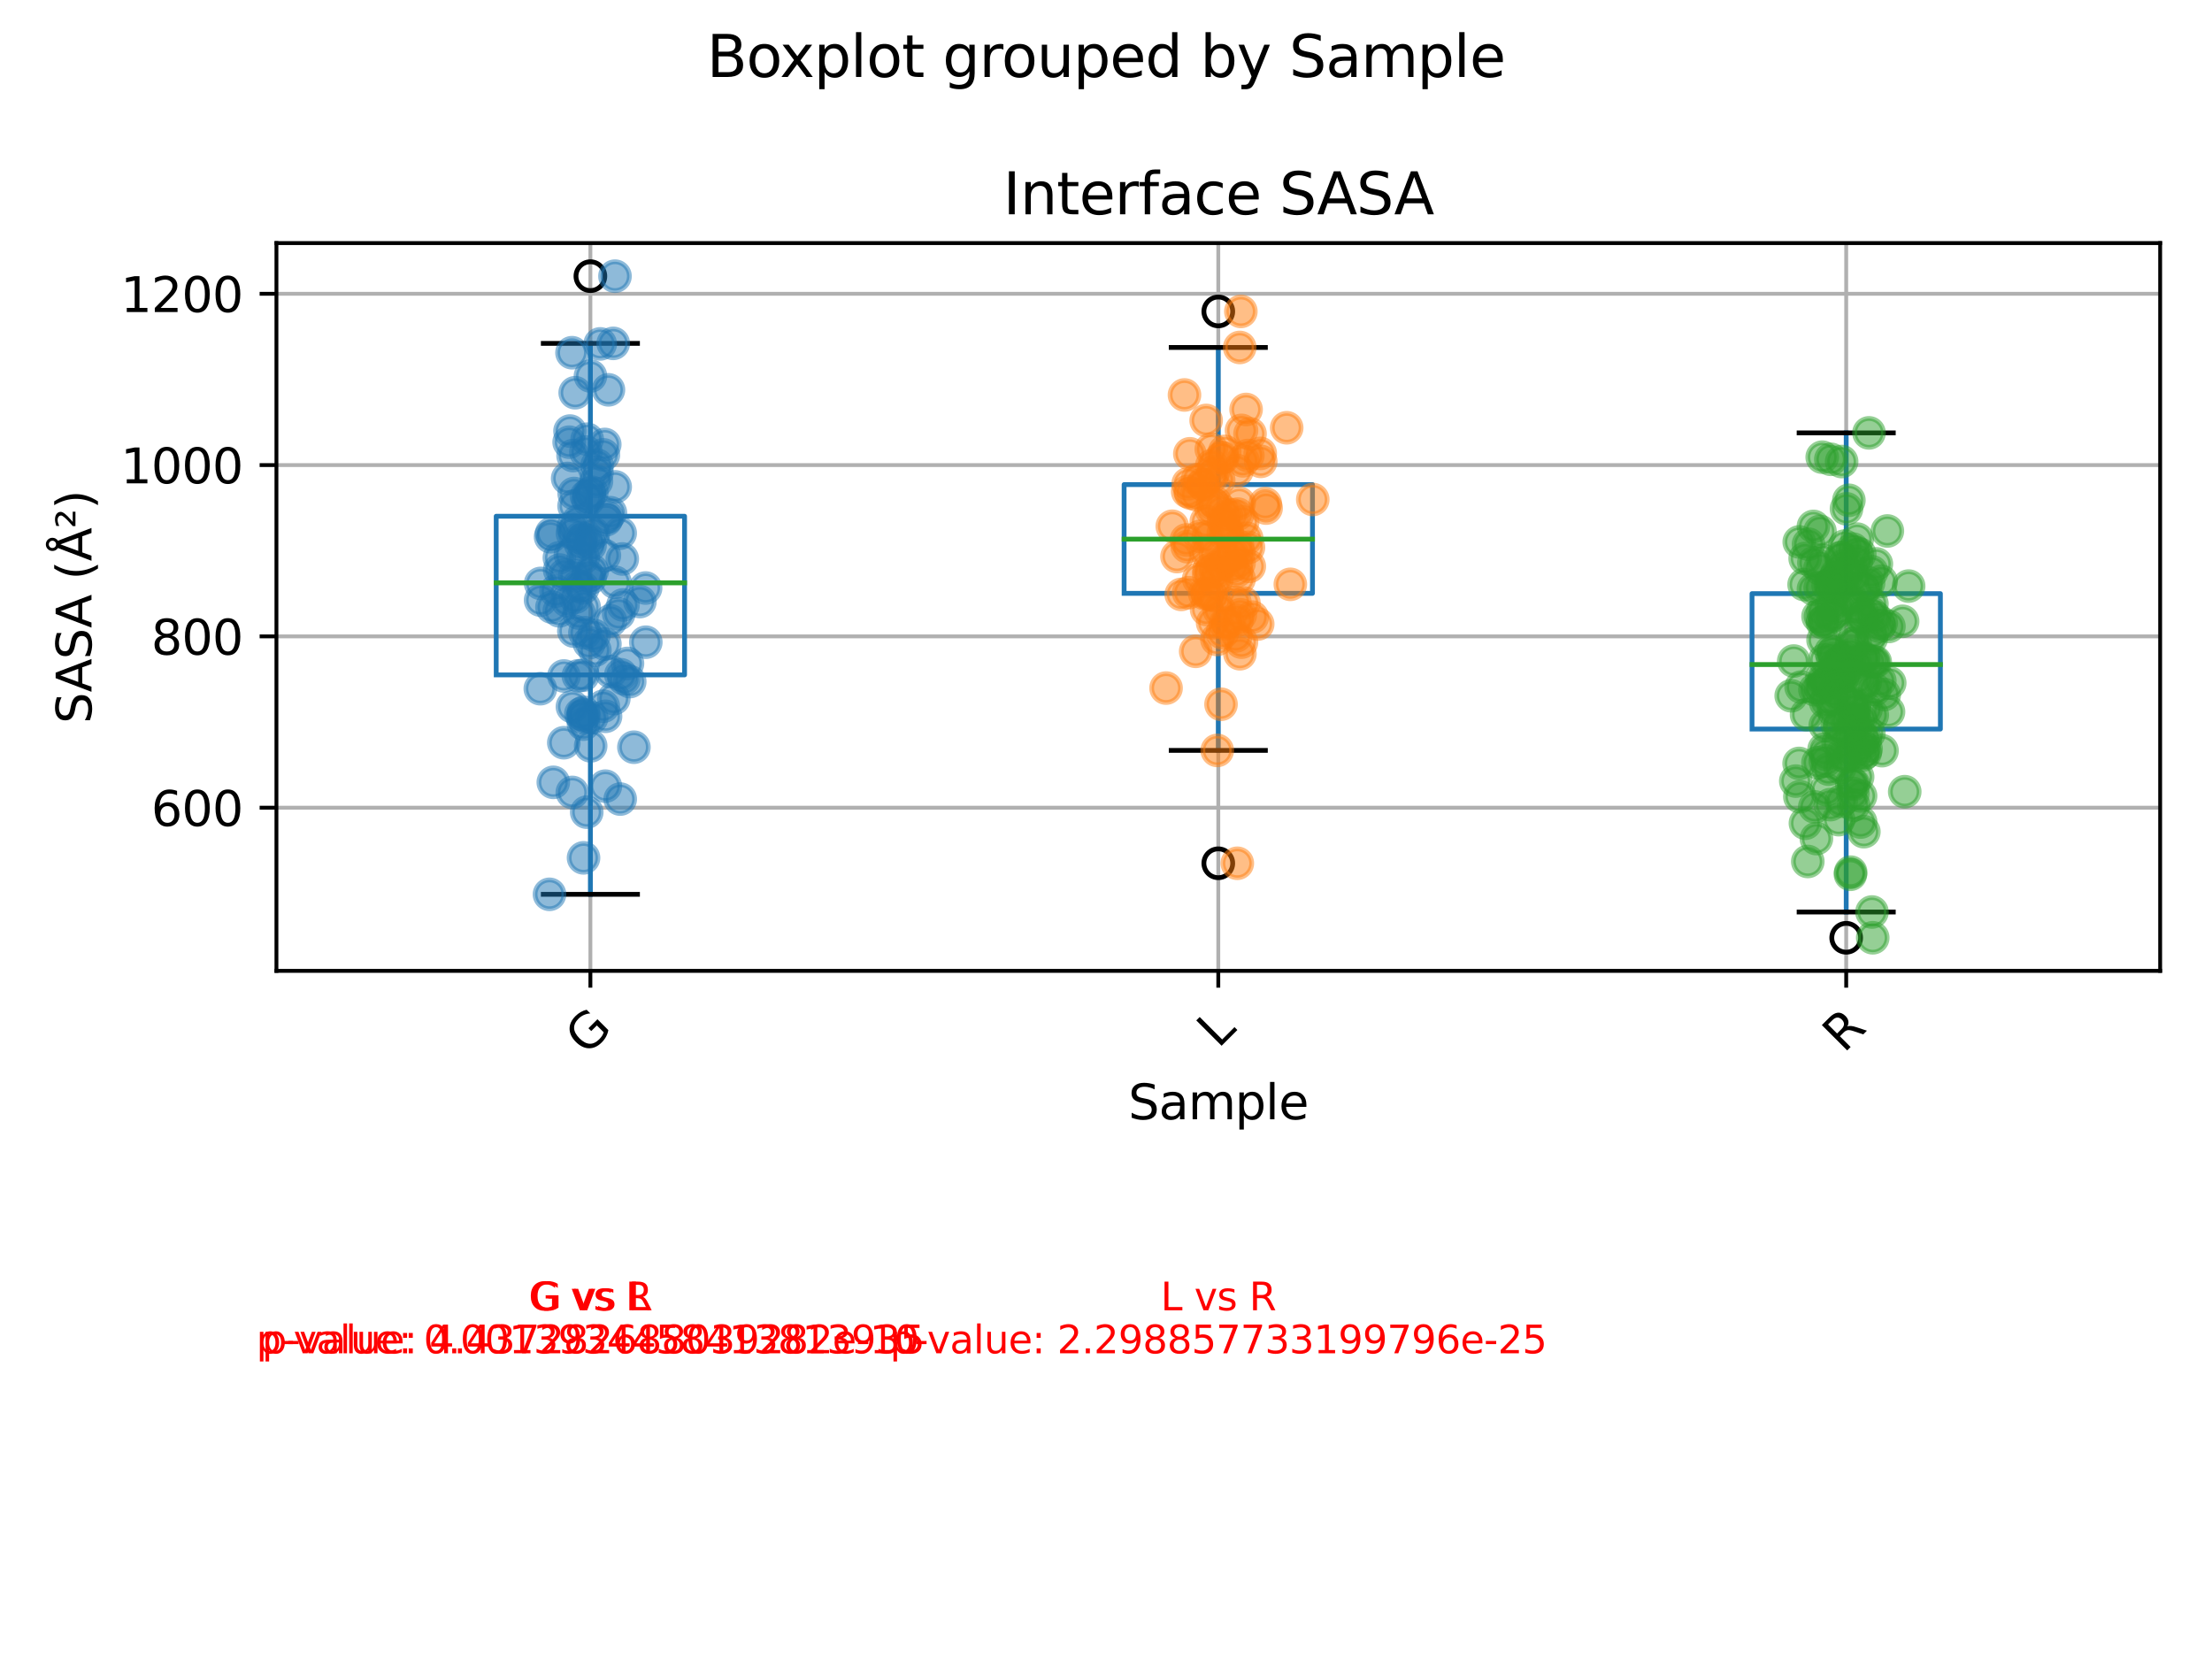 <?xml version="1.0" encoding="utf-8" standalone="no"?>
<!DOCTYPE svg PUBLIC "-//W3C//DTD SVG 1.1//EN"
  "http://www.w3.org/Graphics/SVG/1.1/DTD/svg11.dtd">
<svg xmlns:xlink="http://www.w3.org/1999/xlink" width="460.8pt" height="345.6pt" viewBox="0 0 460.8 345.6" xmlns="http://www.w3.org/2000/svg" version="1.1">
 <defs>
  <style type="text/css">*{stroke-linejoin: round; stroke-linecap: butt}</style>
 </defs>
 <g id="figure_1">
  <g id="patch_1">
   <path d="M 0 345.6 
L 460.8 345.6 
L 460.8 0 
L 0 0 
z
" style="fill: #ffffff"/>
  </g>
  <g id="axes_1">
   <g id="patch_2">
    <path d="M 57.586 202.248 
L 450 202.248 
L 450 50.64 
L 57.586 50.64 
z
" style="fill: #ffffff"/>
   </g>
   <g id="matplotlib.axis_1">
    <g id="xtick_1">
     <g id="line2d_1">
      <path d="M 122.989 202.248 
L 122.989 50.64 
" clip-path="url(#p63175edaeb)" style="fill: none; stroke: #b0b0b0; stroke-width: 0.8; stroke-linecap: square"/>
     </g>
     <g id="line2d_2">
      <defs>
       <path id="mbc9c020f38" d="M 0 0 
L 0 3.5 
" style="stroke: #000000; stroke-width: 0.8"/>
      </defs>
      <g>
       <use xlink:href="#mbc9c020f38" x="122.989" y="202.248" style="stroke: #000000; stroke-width: 0.8"/>
      </g>
     </g>
     <g id="text_1">
      <!-- G -->
      <g transform="translate(122.2 220.1)rotate(-45)scale(0.1 -0.1)">
       <defs>
        <path id="DejaVuSans-47" d="M 3809 666 
L 3809 1919 
L 2778 1919 
L 2778 2438 
L 4434 2438 
L 4434 434 
Q 4069 175 3628 42 
Q 3188 -91 2688 -91 
Q 1594 -91 976 548 
Q 359 1188 359 2328 
Q 359 3472 976 4111 
Q 1594 4750 2688 4750 
Q 3144 4750 3555 4637 
Q 3966 4525 4313 4306 
L 4313 3634 
Q 3963 3931 3569 4081 
Q 3175 4231 2741 4231 
Q 1884 4231 1454 3753 
Q 1025 3275 1025 2328 
Q 1025 1384 1454 906 
Q 1884 428 2741 428 
Q 3075 428 3337 486 
Q 3600 544 3809 666 
z
" transform="scale(0.016)"/>
       </defs>
       <use xlink:href="#DejaVuSans-47"/>
      </g>
     </g>
    </g>
    <g id="xtick_2">
     <g id="line2d_3">
      <path d="M 253.793 202.248 
L 253.793 50.64 
" clip-path="url(#p63175edaeb)" style="fill: none; stroke: #b0b0b0; stroke-width: 0.8; stroke-linecap: square"/>
     </g>
     <g id="line2d_4">
      <g>
       <use xlink:href="#mbc9c020f38" x="253.793" y="202.248" style="stroke: #000000; stroke-width: 0.8"/>
      </g>
     </g>
     <g id="text_2">
      <!-- L -->
      <g transform="translate(253.774 218.56)rotate(-45)scale(0.1 -0.1)">
       <defs>
        <path id="DejaVuSans-4c" d="M 628 4666 
L 1259 4666 
L 1259 531 
L 3531 531 
L 3531 0 
L 628 0 
L 628 4666 
z
" transform="scale(0.016)"/>
       </defs>
       <use xlink:href="#DejaVuSans-4c"/>
      </g>
     </g>
    </g>
    <g id="xtick_3">
     <g id="line2d_5">
      <path d="M 384.598 202.248 
L 384.598 50.64 
" clip-path="url(#p63175edaeb)" style="fill: none; stroke: #b0b0b0; stroke-width: 0.8; stroke-linecap: square"/>
     </g>
     <g id="line2d_6">
      <g>
       <use xlink:href="#mbc9c020f38" x="384.598" y="202.248" style="stroke: #000000; stroke-width: 0.8"/>
      </g>
     </g>
     <g id="text_3">
      <!-- R -->
      <g transform="translate(384.092 219.534)rotate(-45)scale(0.1 -0.1)">
       <defs>
        <path id="DejaVuSans-52" d="M 2841 2188 
Q 3044 2119 3236 1894 
Q 3428 1669 3622 1275 
L 4263 0 
L 3584 0 
L 2988 1197 
Q 2756 1666 2539 1819 
Q 2322 1972 1947 1972 
L 1259 1972 
L 1259 0 
L 628 0 
L 628 4666 
L 2053 4666 
Q 2853 4666 3247 4331 
Q 3641 3997 3641 3322 
Q 3641 2881 3436 2590 
Q 3231 2300 2841 2188 
z
M 1259 4147 
L 1259 2491 
L 2053 2491 
Q 2509 2491 2742 2702 
Q 2975 2913 2975 3322 
Q 2975 3731 2742 3939 
Q 2509 4147 2053 4147 
L 1259 4147 
z
" transform="scale(0.016)"/>
       </defs>
       <use xlink:href="#DejaVuSans-52"/>
      </g>
     </g>
    </g>
    <g id="text_4">
     <!-- Sample -->
     <g transform="translate(235.045 233.169)scale(0.1 -0.1)">
      <defs>
       <path id="DejaVuSans-53" d="M 3425 4513 
L 3425 3897 
Q 3066 4069 2747 4153 
Q 2428 4238 2131 4238 
Q 1616 4238 1336 4038 
Q 1056 3838 1056 3469 
Q 1056 3159 1242 3001 
Q 1428 2844 1947 2747 
L 2328 2669 
Q 3034 2534 3370 2195 
Q 3706 1856 3706 1288 
Q 3706 609 3251 259 
Q 2797 -91 1919 -91 
Q 1588 -91 1214 -16 
Q 841 59 441 206 
L 441 856 
Q 825 641 1194 531 
Q 1563 422 1919 422 
Q 2459 422 2753 634 
Q 3047 847 3047 1241 
Q 3047 1584 2836 1778 
Q 2625 1972 2144 2069 
L 1759 2144 
Q 1053 2284 737 2584 
Q 422 2884 422 3419 
Q 422 4038 858 4394 
Q 1294 4750 2059 4750 
Q 2388 4750 2728 4690 
Q 3069 4631 3425 4513 
z
" transform="scale(0.016)"/>
       <path id="DejaVuSans-61" d="M 2194 1759 
Q 1497 1759 1228 1600 
Q 959 1441 959 1056 
Q 959 750 1161 570 
Q 1363 391 1709 391 
Q 2188 391 2477 730 
Q 2766 1069 2766 1631 
L 2766 1759 
L 2194 1759 
z
M 3341 1997 
L 3341 0 
L 2766 0 
L 2766 531 
Q 2569 213 2275 61 
Q 1981 -91 1556 -91 
Q 1019 -91 701 211 
Q 384 513 384 1019 
Q 384 1609 779 1909 
Q 1175 2209 1959 2209 
L 2766 2209 
L 2766 2266 
Q 2766 2663 2505 2880 
Q 2244 3097 1772 3097 
Q 1472 3097 1187 3025 
Q 903 2953 641 2809 
L 641 3341 
Q 956 3463 1253 3523 
Q 1550 3584 1831 3584 
Q 2591 3584 2966 3190 
Q 3341 2797 3341 1997 
z
" transform="scale(0.016)"/>
       <path id="DejaVuSans-6d" d="M 3328 2828 
Q 3544 3216 3844 3400 
Q 4144 3584 4550 3584 
Q 5097 3584 5394 3201 
Q 5691 2819 5691 2113 
L 5691 0 
L 5113 0 
L 5113 2094 
Q 5113 2597 4934 2840 
Q 4756 3084 4391 3084 
Q 3944 3084 3684 2787 
Q 3425 2491 3425 1978 
L 3425 0 
L 2847 0 
L 2847 2094 
Q 2847 2600 2669 2842 
Q 2491 3084 2119 3084 
Q 1678 3084 1418 2786 
Q 1159 2488 1159 1978 
L 1159 0 
L 581 0 
L 581 3500 
L 1159 3500 
L 1159 2956 
Q 1356 3278 1631 3431 
Q 1906 3584 2284 3584 
Q 2666 3584 2933 3390 
Q 3200 3197 3328 2828 
z
" transform="scale(0.016)"/>
       <path id="DejaVuSans-70" d="M 1159 525 
L 1159 -1331 
L 581 -1331 
L 581 3500 
L 1159 3500 
L 1159 2969 
Q 1341 3281 1617 3432 
Q 1894 3584 2278 3584 
Q 2916 3584 3314 3078 
Q 3713 2572 3713 1747 
Q 3713 922 3314 415 
Q 2916 -91 2278 -91 
Q 1894 -91 1617 61 
Q 1341 213 1159 525 
z
M 3116 1747 
Q 3116 2381 2855 2742 
Q 2594 3103 2138 3103 
Q 1681 3103 1420 2742 
Q 1159 2381 1159 1747 
Q 1159 1113 1420 752 
Q 1681 391 2138 391 
Q 2594 391 2855 752 
Q 3116 1113 3116 1747 
z
" transform="scale(0.016)"/>
       <path id="DejaVuSans-6c" d="M 603 4863 
L 1178 4863 
L 1178 0 
L 603 0 
L 603 4863 
z
" transform="scale(0.016)"/>
       <path id="DejaVuSans-65" d="M 3597 1894 
L 3597 1613 
L 953 1613 
Q 991 1019 1311 708 
Q 1631 397 2203 397 
Q 2534 397 2845 478 
Q 3156 559 3463 722 
L 3463 178 
Q 3153 47 2828 -22 
Q 2503 -91 2169 -91 
Q 1331 -91 842 396 
Q 353 884 353 1716 
Q 353 2575 817 3079 
Q 1281 3584 2069 3584 
Q 2775 3584 3186 3129 
Q 3597 2675 3597 1894 
z
M 3022 2063 
Q 3016 2534 2758 2815 
Q 2500 3097 2075 3097 
Q 1594 3097 1305 2825 
Q 1016 2553 972 2059 
L 3022 2063 
z
" transform="scale(0.016)"/>
      </defs>
      <use xlink:href="#DejaVuSans-53"/>
      <use xlink:href="#DejaVuSans-61" x="63.477"/>
      <use xlink:href="#DejaVuSans-6d" x="124.756"/>
      <use xlink:href="#DejaVuSans-70" x="222.168"/>
      <use xlink:href="#DejaVuSans-6c" x="285.645"/>
      <use xlink:href="#DejaVuSans-65" x="313.428"/>
     </g>
    </g>
   </g>
   <g id="matplotlib.axis_2">
    <g id="ytick_1">
     <g id="line2d_7">
      <path d="M 57.586 168.26 
L 450 168.26 
" clip-path="url(#p63175edaeb)" style="fill: none; stroke: #b0b0b0; stroke-width: 0.8; stroke-linecap: square"/>
     </g>
     <g id="line2d_8">
      <defs>
       <path id="m86832422b4" d="M 0 0 
L -3.5 0 
" style="stroke: #000000; stroke-width: 0.8"/>
      </defs>
      <g>
       <use xlink:href="#m86832422b4" x="57.586" y="168.26" style="stroke: #000000; stroke-width: 0.8"/>
      </g>
     </g>
     <g id="text_5">
      <!-- 600 -->
      <g transform="translate(31.499 172.059)scale(0.1 -0.1)">
       <defs>
        <path id="DejaVuSans-36" d="M 2113 2584 
Q 1688 2584 1439 2293 
Q 1191 2003 1191 1497 
Q 1191 994 1439 701 
Q 1688 409 2113 409 
Q 2538 409 2786 701 
Q 3034 994 3034 1497 
Q 3034 2003 2786 2293 
Q 2538 2584 2113 2584 
z
M 3366 4563 
L 3366 3988 
Q 3128 4100 2886 4159 
Q 2644 4219 2406 4219 
Q 1781 4219 1451 3797 
Q 1122 3375 1075 2522 
Q 1259 2794 1537 2939 
Q 1816 3084 2150 3084 
Q 2853 3084 3261 2657 
Q 3669 2231 3669 1497 
Q 3669 778 3244 343 
Q 2819 -91 2113 -91 
Q 1303 -91 875 529 
Q 447 1150 447 2328 
Q 447 3434 972 4092 
Q 1497 4750 2381 4750 
Q 2619 4750 2861 4703 
Q 3103 4656 3366 4563 
z
" transform="scale(0.016)"/>
        <path id="DejaVuSans-30" d="M 2034 4250 
Q 1547 4250 1301 3770 
Q 1056 3291 1056 2328 
Q 1056 1369 1301 889 
Q 1547 409 2034 409 
Q 2525 409 2770 889 
Q 3016 1369 3016 2328 
Q 3016 3291 2770 3770 
Q 2525 4250 2034 4250 
z
M 2034 4750 
Q 2819 4750 3233 4129 
Q 3647 3509 3647 2328 
Q 3647 1150 3233 529 
Q 2819 -91 2034 -91 
Q 1250 -91 836 529 
Q 422 1150 422 2328 
Q 422 3509 836 4129 
Q 1250 4750 2034 4750 
z
" transform="scale(0.016)"/>
       </defs>
       <use xlink:href="#DejaVuSans-36"/>
       <use xlink:href="#DejaVuSans-30" x="63.623"/>
       <use xlink:href="#DejaVuSans-30" x="127.246"/>
      </g>
     </g>
    </g>
    <g id="ytick_2">
     <g id="line2d_9">
      <path d="M 57.586 132.573 
L 450 132.573 
" clip-path="url(#p63175edaeb)" style="fill: none; stroke: #b0b0b0; stroke-width: 0.8; stroke-linecap: square"/>
     </g>
     <g id="line2d_10">
      <g>
       <use xlink:href="#m86832422b4" x="57.586" y="132.573" style="stroke: #000000; stroke-width: 0.8"/>
      </g>
     </g>
     <g id="text_6">
      <!-- 800 -->
      <g transform="translate(31.499 136.372)scale(0.1 -0.1)">
       <defs>
        <path id="DejaVuSans-38" d="M 2034 2216 
Q 1584 2216 1326 1975 
Q 1069 1734 1069 1313 
Q 1069 891 1326 650 
Q 1584 409 2034 409 
Q 2484 409 2743 651 
Q 3003 894 3003 1313 
Q 3003 1734 2745 1975 
Q 2488 2216 2034 2216 
z
M 1403 2484 
Q 997 2584 770 2862 
Q 544 3141 544 3541 
Q 544 4100 942 4425 
Q 1341 4750 2034 4750 
Q 2731 4750 3128 4425 
Q 3525 4100 3525 3541 
Q 3525 3141 3298 2862 
Q 3072 2584 2669 2484 
Q 3125 2378 3379 2068 
Q 3634 1759 3634 1313 
Q 3634 634 3220 271 
Q 2806 -91 2034 -91 
Q 1263 -91 848 271 
Q 434 634 434 1313 
Q 434 1759 690 2068 
Q 947 2378 1403 2484 
z
M 1172 3481 
Q 1172 3119 1398 2916 
Q 1625 2713 2034 2713 
Q 2441 2713 2670 2916 
Q 2900 3119 2900 3481 
Q 2900 3844 2670 4047 
Q 2441 4250 2034 4250 
Q 1625 4250 1398 4047 
Q 1172 3844 1172 3481 
z
" transform="scale(0.016)"/>
       </defs>
       <use xlink:href="#DejaVuSans-38"/>
       <use xlink:href="#DejaVuSans-30" x="63.623"/>
       <use xlink:href="#DejaVuSans-30" x="127.246"/>
      </g>
     </g>
    </g>
    <g id="ytick_3">
     <g id="line2d_11">
      <path d="M 57.586 96.886 
L 450 96.886 
" clip-path="url(#p63175edaeb)" style="fill: none; stroke: #b0b0b0; stroke-width: 0.8; stroke-linecap: square"/>
     </g>
     <g id="line2d_12">
      <g>
       <use xlink:href="#m86832422b4" x="57.586" y="96.886" style="stroke: #000000; stroke-width: 0.8"/>
      </g>
     </g>
     <g id="text_7">
      <!-- 1000 -->
      <g transform="translate(25.136 100.686)scale(0.1 -0.1)">
       <defs>
        <path id="DejaVuSans-31" d="M 794 531 
L 1825 531 
L 1825 4091 
L 703 3866 
L 703 4441 
L 1819 4666 
L 2450 4666 
L 2450 531 
L 3481 531 
L 3481 0 
L 794 0 
L 794 531 
z
" transform="scale(0.016)"/>
       </defs>
       <use xlink:href="#DejaVuSans-31"/>
       <use xlink:href="#DejaVuSans-30" x="63.623"/>
       <use xlink:href="#DejaVuSans-30" x="127.246"/>
       <use xlink:href="#DejaVuSans-30" x="190.869"/>
      </g>
     </g>
    </g>
    <g id="ytick_4">
     <g id="line2d_13">
      <path d="M 57.586 61.2 
L 450 61.2 
" clip-path="url(#p63175edaeb)" style="fill: none; stroke: #b0b0b0; stroke-width: 0.8; stroke-linecap: square"/>
     </g>
     <g id="line2d_14">
      <g>
       <use xlink:href="#m86832422b4" x="57.586" y="61.2" style="stroke: #000000; stroke-width: 0.8"/>
      </g>
     </g>
     <g id="text_8">
      <!-- 1200 -->
      <g transform="translate(25.136 64.999)scale(0.1 -0.1)">
       <defs>
        <path id="DejaVuSans-32" d="M 1228 531 
L 3431 531 
L 3431 0 
L 469 0 
L 469 531 
Q 828 903 1448 1529 
Q 2069 2156 2228 2338 
Q 2531 2678 2651 2914 
Q 2772 3150 2772 3378 
Q 2772 3750 2511 3984 
Q 2250 4219 1831 4219 
Q 1534 4219 1204 4116 
Q 875 4013 500 3803 
L 500 4441 
Q 881 4594 1212 4672 
Q 1544 4750 1819 4750 
Q 2544 4750 2975 4387 
Q 3406 4025 3406 3419 
Q 3406 3131 3298 2873 
Q 3191 2616 2906 2266 
Q 2828 2175 2409 1742 
Q 1991 1309 1228 531 
z
" transform="scale(0.016)"/>
       </defs>
       <use xlink:href="#DejaVuSans-31"/>
       <use xlink:href="#DejaVuSans-32" x="63.623"/>
       <use xlink:href="#DejaVuSans-30" x="127.246"/>
       <use xlink:href="#DejaVuSans-30" x="190.869"/>
      </g>
     </g>
    </g>
    <g id="text_9">
     <!-- SASA (Å²) -->
     <g transform="translate(19.057 150.736)rotate(-90)scale(0.1 -0.1)">
      <defs>
       <path id="DejaVuSans-41" d="M 2188 4044 
L 1331 1722 
L 3047 1722 
L 2188 4044 
z
M 1831 4666 
L 2547 4666 
L 4325 0 
L 3669 0 
L 3244 1197 
L 1141 1197 
L 716 0 
L 50 0 
L 1831 4666 
z
" transform="scale(0.016)"/>
       <path id="DejaVuSans-20" transform="scale(0.016)"/>
       <path id="DejaVuSans-28" d="M 1984 4856 
Q 1566 4138 1362 3434 
Q 1159 2731 1159 2009 
Q 1159 1288 1364 580 
Q 1569 -128 1984 -844 
L 1484 -844 
Q 1016 -109 783 600 
Q 550 1309 550 2009 
Q 550 2706 781 3412 
Q 1013 4119 1484 4856 
L 1984 4856 
z
" transform="scale(0.016)"/>
       <path id="DejaVuSans-c5" d="M 2663 5081 
Q 2663 5278 2523 5417 
Q 2384 5556 2188 5556 
Q 1988 5556 1852 5420 
Q 1716 5284 1716 5081 
Q 1716 4884 1853 4746 
Q 1991 4609 2188 4609 
Q 2384 4609 2523 4746 
Q 2663 4884 2663 5081 
z
M 2188 4044 
L 1338 1722 
L 3041 1722 
L 2188 4044 
z
M 1716 4366 
Q 1525 4494 1428 4673 
Q 1331 4853 1331 5081 
Q 1331 5441 1579 5691 
Q 1828 5941 2188 5941 
Q 2544 5941 2795 5689 
Q 3047 5438 3047 5081 
Q 3047 4863 2948 4678 
Q 2850 4494 2663 4366 
L 4325 0 
L 3669 0 
L 3244 1197 
L 1141 1197 
L 716 0 
L 50 0 
L 1716 4366 
z
" transform="scale(0.016)"/>
       <path id="DejaVuSans-b2" d="M 838 2444 
L 2163 2444 
L 2163 2088 
L 294 2088 
L 294 2431 
Q 400 2528 597 2703 
Q 1672 3656 1672 3950 
Q 1672 4156 1509 4282 
Q 1347 4409 1081 4409 
Q 919 4409 728 4354 
Q 538 4300 313 4191 
L 313 4575 
Q 553 4663 761 4706 
Q 969 4750 1147 4750 
Q 1600 4750 1872 4544 
Q 2144 4338 2144 4000 
Q 2144 3566 1109 2678 
Q 934 2528 838 2444 
z
" transform="scale(0.016)"/>
       <path id="DejaVuSans-29" d="M 513 4856 
L 1013 4856 
Q 1481 4119 1714 3412 
Q 1947 2706 1947 2009 
Q 1947 1309 1714 600 
Q 1481 -109 1013 -844 
L 513 -844 
Q 928 -128 1133 580 
Q 1338 1288 1338 2009 
Q 1338 2731 1133 3434 
Q 928 4138 513 4856 
z
" transform="scale(0.016)"/>
      </defs>
      <use xlink:href="#DejaVuSans-53"/>
      <use xlink:href="#DejaVuSans-41" x="65.352"/>
      <use xlink:href="#DejaVuSans-53" x="133.76"/>
      <use xlink:href="#DejaVuSans-41" x="199.111"/>
      <use xlink:href="#DejaVuSans-20" x="267.52"/>
      <use xlink:href="#DejaVuSans-28" x="299.307"/>
      <use xlink:href="#DejaVuSans-c5" x="338.32"/>
      <use xlink:href="#DejaVuSans-b2" x="406.729"/>
      <use xlink:href="#DejaVuSans-29" x="446.816"/>
     </g>
    </g>
   </g>
   <g id="line2d_15">
    <path d="M 103.368 140.594 
L 142.609 140.594 
L 142.609 107.539 
L 103.368 107.539 
L 103.368 140.594 
" clip-path="url(#p63175edaeb)" style="fill: none; stroke: #1f77b4; stroke-linecap: square"/>
   </g>
   <g id="line2d_16">
    <path d="M 122.989 140.594 
L 122.989 186.304 
" clip-path="url(#p63175edaeb)" style="fill: none; stroke: #1f77b4; stroke-linecap: square"/>
   </g>
   <g id="line2d_17">
    <path d="M 122.989 107.539 
L 122.989 71.531 
" clip-path="url(#p63175edaeb)" style="fill: none; stroke: #1f77b4; stroke-linecap: square"/>
   </g>
   <g id="line2d_18">
    <path d="M 113.178 186.304 
L 132.799 186.304 
" clip-path="url(#p63175edaeb)" style="fill: none; stroke: #000000; stroke-linecap: square"/>
   </g>
   <g id="line2d_19">
    <path d="M 113.178 71.531 
L 132.799 71.531 
" clip-path="url(#p63175edaeb)" style="fill: none; stroke: #000000; stroke-linecap: square"/>
   </g>
   <g id="line2d_20">
    <defs>
     <path id="m0636531e3f" d="M 0 3 
C 0.796 3 1.559 2.684 2.121 2.121 
C 2.684 1.559 3 0.796 3 0 
C 3 -0.796 2.684 -1.559 2.121 -2.121 
C 1.559 -2.684 0.796 -3 0 -3 
C -0.796 -3 -1.559 -2.684 -2.121 -2.121 
C -2.684 -1.559 -3 -0.796 -3 0 
C -3 0.796 -2.684 1.559 -2.121 2.121 
C -1.559 2.684 -0.796 3 0 3 
z
" style="stroke: #000000"/>
    </defs>
    <g clip-path="url(#p63175edaeb)">
     <use xlink:href="#m0636531e3f" x="122.989" y="57.531" style="fill-opacity: 0; stroke: #000000"/>
    </g>
   </g>
   <g id="line2d_21">
    <path d="M 234.172 123.607 
L 273.414 123.607 
L 273.414 100.945 
L 234.172 100.945 
L 234.172 123.607 
" clip-path="url(#p63175edaeb)" style="fill: none; stroke: #1f77b4; stroke-linecap: square"/>
   </g>
   <g id="line2d_22">
    <path d="M 253.793 123.607 
L 253.793 156.326 
" clip-path="url(#p63175edaeb)" style="fill: none; stroke: #1f77b4; stroke-linecap: square"/>
   </g>
   <g id="line2d_23">
    <path d="M 253.793 100.945 
L 253.793 72.379 
" clip-path="url(#p63175edaeb)" style="fill: none; stroke: #1f77b4; stroke-linecap: square"/>
   </g>
   <g id="line2d_24">
    <path d="M 243.983 156.326 
L 263.603 156.326 
" clip-path="url(#p63175edaeb)" style="fill: none; stroke: #000000; stroke-linecap: square"/>
   </g>
   <g id="line2d_25">
    <path d="M 243.983 72.379 
L 263.603 72.379 
" clip-path="url(#p63175edaeb)" style="fill: none; stroke: #000000; stroke-linecap: square"/>
   </g>
   <g id="line2d_26">
    <g clip-path="url(#p63175edaeb)">
     <use xlink:href="#m0636531e3f" x="253.793" y="179.835" style="fill-opacity: 0; stroke: #000000"/>
     <use xlink:href="#m0636531e3f" x="253.793" y="64.877" style="fill-opacity: 0; stroke: #000000"/>
    </g>
   </g>
   <g id="line2d_27">
    <path d="M 364.977 151.877 
L 404.218 151.877 
L 404.218 123.662 
L 364.977 123.662 
L 364.977 151.877 
" clip-path="url(#p63175edaeb)" style="fill: none; stroke: #1f77b4; stroke-linecap: square"/>
   </g>
   <g id="line2d_28">
    <path d="M 384.598 151.877 
L 384.598 189.987 
" clip-path="url(#p63175edaeb)" style="fill: none; stroke: #1f77b4; stroke-linecap: square"/>
   </g>
   <g id="line2d_29">
    <path d="M 384.598 123.662 
L 384.598 90.177 
" clip-path="url(#p63175edaeb)" style="fill: none; stroke: #1f77b4; stroke-linecap: square"/>
   </g>
   <g id="line2d_30">
    <path d="M 374.787 189.987 
L 394.408 189.987 
" clip-path="url(#p63175edaeb)" style="fill: none; stroke: #000000; stroke-linecap: square"/>
   </g>
   <g id="line2d_31">
    <path d="M 374.787 90.177 
L 394.408 90.177 
" clip-path="url(#p63175edaeb)" style="fill: none; stroke: #000000; stroke-linecap: square"/>
   </g>
   <g id="line2d_32">
    <g clip-path="url(#p63175edaeb)">
     <use xlink:href="#m0636531e3f" x="384.598" y="195.356" style="fill-opacity: 0; stroke: #000000"/>
    </g>
   </g>
   <g id="line2d_33">
    <defs>
     <path id="m83360d2458" d="M 0 3 
C 0.796 3 1.559 2.684 2.121 2.121 
C 2.684 1.559 3 0.796 3 0 
C 3 -0.796 2.684 -1.559 2.121 -2.121 
C 1.559 -2.684 0.796 -3 0 -3 
C -0.796 -3 -1.559 -2.684 -2.121 -2.121 
C -2.684 -1.559 -3 -0.796 -3 0 
C -3 0.796 -2.684 1.559 -2.121 2.121 
C -1.559 2.684 -0.796 3 0 3 
z
" style="stroke: #1f77b4; stroke-opacity: 0.5"/>
    </defs>
    <g clip-path="url(#p63175edaeb)">
     <use xlink:href="#m83360d2458" x="122.17" y="103.371" style="fill: #1f77b4; fill-opacity: 0.5; stroke: #1f77b4; stroke-opacity: 0.5"/>
     <use xlink:href="#m83360d2458" x="121.349" y="149.413" style="fill: #1f77b4; fill-opacity: 0.5; stroke: #1f77b4; stroke-opacity: 0.5"/>
     <use xlink:href="#m83360d2458" x="121.574" y="148.379" style="fill: #1f77b4; fill-opacity: 0.5; stroke: #1f77b4; stroke-opacity: 0.5"/>
     <use xlink:href="#m83360d2458" x="127.748" y="71.531" style="fill: #1f77b4; fill-opacity: 0.5; stroke: #1f77b4; stroke-opacity: 0.5"/>
     <use xlink:href="#m83360d2458" x="134.536" y="133.783" style="fill: #1f77b4; fill-opacity: 0.5; stroke: #1f77b4; stroke-opacity: 0.5"/>
     <use xlink:href="#m83360d2458" x="131.185" y="141.987" style="fill: #1f77b4; fill-opacity: 0.5; stroke: #1f77b4; stroke-opacity: 0.5"/>
     <use xlink:href="#m83360d2458" x="132.056" y="155.657" style="fill: #1f77b4; fill-opacity: 0.5; stroke: #1f77b4; stroke-opacity: 0.5"/>
     <use xlink:href="#m83360d2458" x="122.576" y="119.967" style="fill: #1f77b4; fill-opacity: 0.5; stroke: #1f77b4; stroke-opacity: 0.5"/>
     <use xlink:href="#m83360d2458" x="123.047" y="155.38" style="fill: #1f77b4; fill-opacity: 0.5; stroke: #1f77b4; stroke-opacity: 0.5"/>
     <use xlink:href="#m83360d2458" x="120.997" y="148.703" style="fill: #1f77b4; fill-opacity: 0.5; stroke: #1f77b4; stroke-opacity: 0.5"/>
     <use xlink:href="#m83360d2458" x="114.982" y="126.478" style="fill: #1f77b4; fill-opacity: 0.5; stroke: #1f77b4; stroke-opacity: 0.5"/>
     <use xlink:href="#m83360d2458" x="130.033" y="141.414" style="fill: #1f77b4; fill-opacity: 0.5; stroke: #1f77b4; stroke-opacity: 0.5"/>
     <use xlink:href="#m83360d2458" x="119.393" y="109.844" style="fill: #1f77b4; fill-opacity: 0.5; stroke: #1f77b4; stroke-opacity: 0.5"/>
     <use xlink:href="#m83360d2458" x="122.739" y="133.899" style="fill: #1f77b4; fill-opacity: 0.5; stroke: #1f77b4; stroke-opacity: 0.5"/>
     <use xlink:href="#m83360d2458" x="133.301" y="125.318" style="fill: #1f77b4; fill-opacity: 0.5; stroke: #1f77b4; stroke-opacity: 0.5"/>
     <use xlink:href="#m83360d2458" x="119.603" y="102.803" style="fill: #1f77b4; fill-opacity: 0.5; stroke: #1f77b4; stroke-opacity: 0.5"/>
     <use xlink:href="#m83360d2458" x="123.609" y="111.106" style="fill: #1f77b4; fill-opacity: 0.5; stroke: #1f77b4; stroke-opacity: 0.5"/>
     <use xlink:href="#m83360d2458" x="123.926" y="135.458" style="fill: #1f77b4; fill-opacity: 0.5; stroke: #1f77b4; stroke-opacity: 0.5"/>
     <use xlink:href="#m83360d2458" x="125.909" y="115.699" style="fill: #1f77b4; fill-opacity: 0.5; stroke: #1f77b4; stroke-opacity: 0.5"/>
     <use xlink:href="#m83360d2458" x="117.635" y="119.751" style="fill: #1f77b4; fill-opacity: 0.5; stroke: #1f77b4; stroke-opacity: 0.5"/>
     <use xlink:href="#m83360d2458" x="118.257" y="99.666" style="fill: #1f77b4; fill-opacity: 0.5; stroke: #1f77b4; stroke-opacity: 0.5"/>
     <use xlink:href="#m83360d2458" x="123.261" y="149.499" style="fill: #1f77b4; fill-opacity: 0.5; stroke: #1f77b4; stroke-opacity: 0.5"/>
     <use xlink:href="#m83360d2458" x="119.258" y="111.1" style="fill: #1f77b4; fill-opacity: 0.5; stroke: #1f77b4; stroke-opacity: 0.5"/>
     <use xlink:href="#m83360d2458" x="126.148" y="149.219" style="fill: #1f77b4; fill-opacity: 0.5; stroke: #1f77b4; stroke-opacity: 0.5"/>
     <use xlink:href="#m83360d2458" x="126.535" y="107.783" style="fill: #1f77b4; fill-opacity: 0.5; stroke: #1f77b4; stroke-opacity: 0.5"/>
     <use xlink:href="#m83360d2458" x="119.856" y="124.41" style="fill: #1f77b4; fill-opacity: 0.5; stroke: #1f77b4; stroke-opacity: 0.5"/>
     <use xlink:href="#m83360d2458" x="121.466" y="112.266" style="fill: #1f77b4; fill-opacity: 0.5; stroke: #1f77b4; stroke-opacity: 0.5"/>
     <use xlink:href="#m83360d2458" x="118.825" y="115.583" style="fill: #1f77b4; fill-opacity: 0.5; stroke: #1f77b4; stroke-opacity: 0.5"/>
     <use xlink:href="#m83360d2458" x="119.222" y="165.078" style="fill: #1f77b4; fill-opacity: 0.5; stroke: #1f77b4; stroke-opacity: 0.5"/>
     <use xlink:href="#m83360d2458" x="121.683" y="126.433" style="fill: #1f77b4; fill-opacity: 0.5; stroke: #1f77b4; stroke-opacity: 0.5"/>
     <use xlink:href="#m83360d2458" x="119.16" y="73.478" style="fill: #1f77b4; fill-opacity: 0.5; stroke: #1f77b4; stroke-opacity: 0.5"/>
     <use xlink:href="#m83360d2458" x="120.548" y="122.069" style="fill: #1f77b4; fill-opacity: 0.5; stroke: #1f77b4; stroke-opacity: 0.5"/>
     <use xlink:href="#m83360d2458" x="120.481" y="140.783" style="fill: #1f77b4; fill-opacity: 0.5; stroke: #1f77b4; stroke-opacity: 0.5"/>
     <use xlink:href="#m83360d2458" x="124.363" y="98.439" style="fill: #1f77b4; fill-opacity: 0.5; stroke: #1f77b4; stroke-opacity: 0.5"/>
     <use xlink:href="#m83360d2458" x="120.915" y="113.286" style="fill: #1f77b4; fill-opacity: 0.5; stroke: #1f77b4; stroke-opacity: 0.5"/>
     <use xlink:href="#m83360d2458" x="114.468" y="186.304" style="fill: #1f77b4; fill-opacity: 0.5; stroke: #1f77b4; stroke-opacity: 0.5"/>
     <use xlink:href="#m83360d2458" x="130.715" y="138.206" style="fill: #1f77b4; fill-opacity: 0.5; stroke: #1f77b4; stroke-opacity: 0.5"/>
     <use xlink:href="#m83360d2458" x="114.904" y="111.145" style="fill: #1f77b4; fill-opacity: 0.5; stroke: #1f77b4; stroke-opacity: 0.5"/>
     <use xlink:href="#m83360d2458" x="127.87" y="145.531" style="fill: #1f77b4; fill-opacity: 0.5; stroke: #1f77b4; stroke-opacity: 0.5"/>
     <use xlink:href="#m83360d2458" x="126.013" y="134.168" style="fill: #1f77b4; fill-opacity: 0.5; stroke: #1f77b4; stroke-opacity: 0.5"/>
     <use xlink:href="#m83360d2458" x="112.616" y="125.023" style="fill: #1f77b4; fill-opacity: 0.5; stroke: #1f77b4; stroke-opacity: 0.5"/>
     <use xlink:href="#m83360d2458" x="122.932" y="120.466" style="fill: #1f77b4; fill-opacity: 0.5; stroke: #1f77b4; stroke-opacity: 0.5"/>
     <use xlink:href="#m83360d2458" x="128.892" y="127.88" style="fill: #1f77b4; fill-opacity: 0.5; stroke: #1f77b4; stroke-opacity: 0.5"/>
     <use xlink:href="#m83360d2458" x="115.263" y="162.974" style="fill: #1f77b4; fill-opacity: 0.5; stroke: #1f77b4; stroke-opacity: 0.5"/>
     <use xlink:href="#m83360d2458" x="115.823" y="123.125" style="fill: #1f77b4; fill-opacity: 0.5; stroke: #1f77b4; stroke-opacity: 0.5"/>
     <use xlink:href="#m83360d2458" x="121.074" y="112.012" style="fill: #1f77b4; fill-opacity: 0.5; stroke: #1f77b4; stroke-opacity: 0.5"/>
     <use xlink:href="#m83360d2458" x="114.695" y="111.816" style="fill: #1f77b4; fill-opacity: 0.5; stroke: #1f77b4; stroke-opacity: 0.5"/>
     <use xlink:href="#m83360d2458" x="129.196" y="111.068" style="fill: #1f77b4; fill-opacity: 0.5; stroke: #1f77b4; stroke-opacity: 0.5"/>
     <use xlink:href="#m83360d2458" x="127.233" y="139.919" style="fill: #1f77b4; fill-opacity: 0.5; stroke: #1f77b4; stroke-opacity: 0.5"/>
     <use xlink:href="#m83360d2458" x="123.378" y="118.876" style="fill: #1f77b4; fill-opacity: 0.5; stroke: #1f77b4; stroke-opacity: 0.5"/>
     <use xlink:href="#m83360d2458" x="125.678" y="147.121" style="fill: #1f77b4; fill-opacity: 0.5; stroke: #1f77b4; stroke-opacity: 0.5"/>
     <use xlink:href="#m83360d2458" x="116.589" y="118.744" style="fill: #1f77b4; fill-opacity: 0.5; stroke: #1f77b4; stroke-opacity: 0.5"/>
     <use xlink:href="#m83360d2458" x="117.45" y="154.724" style="fill: #1f77b4; fill-opacity: 0.5; stroke: #1f77b4; stroke-opacity: 0.5"/>
     <use xlink:href="#m83360d2458" x="121.553" y="150.853" style="fill: #1f77b4; fill-opacity: 0.5; stroke: #1f77b4; stroke-opacity: 0.5"/>
     <use xlink:href="#m83360d2458" x="129.2" y="166.463" style="fill: #1f77b4; fill-opacity: 0.5; stroke: #1f77b4; stroke-opacity: 0.5"/>
     <use xlink:href="#m83360d2458" x="129.787" y="126.025" style="fill: #1f77b4; fill-opacity: 0.5; stroke: #1f77b4; stroke-opacity: 0.5"/>
     <use xlink:href="#m83360d2458" x="129.633" y="116.444" style="fill: #1f77b4; fill-opacity: 0.5; stroke: #1f77b4; stroke-opacity: 0.5"/>
     <use xlink:href="#m83360d2458" x="120.63" y="127.714" style="fill: #1f77b4; fill-opacity: 0.5; stroke: #1f77b4; stroke-opacity: 0.5"/>
     <use xlink:href="#m83360d2458" x="118.742" y="89.799" style="fill: #1f77b4; fill-opacity: 0.5; stroke: #1f77b4; stroke-opacity: 0.5"/>
     <use xlink:href="#m83360d2458" x="121.423" y="140.679" style="fill: #1f77b4; fill-opacity: 0.5; stroke: #1f77b4; stroke-opacity: 0.5"/>
     <use xlink:href="#m83360d2458" x="125.035" y="71.64" style="fill: #1f77b4; fill-opacity: 0.5; stroke: #1f77b4; stroke-opacity: 0.5"/>
     <use xlink:href="#m83360d2458" x="121.847" y="131.809" style="fill: #1f77b4; fill-opacity: 0.5; stroke: #1f77b4; stroke-opacity: 0.5"/>
     <use xlink:href="#m83360d2458" x="121.561" y="178.707" style="fill: #1f77b4; fill-opacity: 0.5; stroke: #1f77b4; stroke-opacity: 0.5"/>
     <use xlink:href="#m83360d2458" x="123.742" y="132.368" style="fill: #1f77b4; fill-opacity: 0.5; stroke: #1f77b4; stroke-opacity: 0.5"/>
     <use xlink:href="#m83360d2458" x="121.62" y="149.103" style="fill: #1f77b4; fill-opacity: 0.5; stroke: #1f77b4; stroke-opacity: 0.5"/>
     <use xlink:href="#m83360d2458" x="126.109" y="163.772" style="fill: #1f77b4; fill-opacity: 0.5; stroke: #1f77b4; stroke-opacity: 0.5"/>
     <use xlink:href="#m83360d2458" x="112.625" y="121.539" style="fill: #1f77b4; fill-opacity: 0.5; stroke: #1f77b4; stroke-opacity: 0.5"/>
     <use xlink:href="#m83360d2458" x="121.511" y="116.191" style="fill: #1f77b4; fill-opacity: 0.5; stroke: #1f77b4; stroke-opacity: 0.5"/>
     <use xlink:href="#m83360d2458" x="122.626" y="112.605" style="fill: #1f77b4; fill-opacity: 0.5; stroke: #1f77b4; stroke-opacity: 0.5"/>
     <use xlink:href="#m83360d2458" x="122.319" y="91.494" style="fill: #1f77b4; fill-opacity: 0.5; stroke: #1f77b4; stroke-opacity: 0.5"/>
     <use xlink:href="#m83360d2458" x="120.421" y="108.629" style="fill: #1f77b4; fill-opacity: 0.5; stroke: #1f77b4; stroke-opacity: 0.5"/>
     <use xlink:href="#m83360d2458" x="127.158" y="106.805" style="fill: #1f77b4; fill-opacity: 0.5; stroke: #1f77b4; stroke-opacity: 0.5"/>
     <use xlink:href="#m83360d2458" x="121.442" y="122.449" style="fill: #1f77b4; fill-opacity: 0.5; stroke: #1f77b4; stroke-opacity: 0.5"/>
     <use xlink:href="#m83360d2458" x="116.521" y="127.252" style="fill: #1f77b4; fill-opacity: 0.5; stroke: #1f77b4; stroke-opacity: 0.5"/>
     <use xlink:href="#m83360d2458" x="117.473" y="140.822" style="fill: #1f77b4; fill-opacity: 0.5; stroke: #1f77b4; stroke-opacity: 0.5"/>
     <use xlink:href="#m83360d2458" x="127.171" y="129.334" style="fill: #1f77b4; fill-opacity: 0.5; stroke: #1f77b4; stroke-opacity: 0.5"/>
     <use xlink:href="#m83360d2458" x="122.807" y="102.846" style="fill: #1f77b4; fill-opacity: 0.5; stroke: #1f77b4; stroke-opacity: 0.5"/>
     <use xlink:href="#m83360d2458" x="124.399" y="96.906" style="fill: #1f77b4; fill-opacity: 0.5; stroke: #1f77b4; stroke-opacity: 0.5"/>
     <use xlink:href="#m83360d2458" x="126.273" y="108.276" style="fill: #1f77b4; fill-opacity: 0.5; stroke: #1f77b4; stroke-opacity: 0.5"/>
     <use xlink:href="#m83360d2458" x="128.121" y="121.296" style="fill: #1f77b4; fill-opacity: 0.5; stroke: #1f77b4; stroke-opacity: 0.5"/>
     <use xlink:href="#m83360d2458" x="116.53" y="116.193" style="fill: #1f77b4; fill-opacity: 0.5; stroke: #1f77b4; stroke-opacity: 0.5"/>
     <use xlink:href="#m83360d2458" x="119.38" y="94.904" style="fill: #1f77b4; fill-opacity: 0.5; stroke: #1f77b4; stroke-opacity: 0.5"/>
     <use xlink:href="#m83360d2458" x="128.114" y="57.531" style="fill: #1f77b4; fill-opacity: 0.5; stroke: #1f77b4; stroke-opacity: 0.5"/>
     <use xlink:href="#m83360d2458" x="119.246" y="147.215" style="fill: #1f77b4; fill-opacity: 0.5; stroke: #1f77b4; stroke-opacity: 0.5"/>
     <use xlink:href="#m83360d2458" x="119.732" y="119.956" style="fill: #1f77b4; fill-opacity: 0.5; stroke: #1f77b4; stroke-opacity: 0.5"/>
     <use xlink:href="#m83360d2458" x="119.544" y="131.472" style="fill: #1f77b4; fill-opacity: 0.5; stroke: #1f77b4; stroke-opacity: 0.5"/>
     <use xlink:href="#m83360d2458" x="128.158" y="101.426" style="fill: #1f77b4; fill-opacity: 0.5; stroke: #1f77b4; stroke-opacity: 0.5"/>
     <use xlink:href="#m83360d2458" x="126.748" y="81.209" style="fill: #1f77b4; fill-opacity: 0.5; stroke: #1f77b4; stroke-opacity: 0.5"/>
     <use xlink:href="#m83360d2458" x="123.29" y="102.55" style="fill: #1f77b4; fill-opacity: 0.5; stroke: #1f77b4; stroke-opacity: 0.5"/>
     <use xlink:href="#m83360d2458" x="118.562" y="92.11" style="fill: #1f77b4; fill-opacity: 0.5; stroke: #1f77b4; stroke-opacity: 0.5"/>
     <use xlink:href="#m83360d2458" x="112.557" y="143.47" style="fill: #1f77b4; fill-opacity: 0.5; stroke: #1f77b4; stroke-opacity: 0.5"/>
     <use xlink:href="#m83360d2458" x="122.055" y="94.156" style="fill: #1f77b4; fill-opacity: 0.5; stroke: #1f77b4; stroke-opacity: 0.5"/>
     <use xlink:href="#m83360d2458" x="122.523" y="104.115" style="fill: #1f77b4; fill-opacity: 0.5; stroke: #1f77b4; stroke-opacity: 0.5"/>
     <use xlink:href="#m83360d2458" x="119.823" y="81.809" style="fill: #1f77b4; fill-opacity: 0.5; stroke: #1f77b4; stroke-opacity: 0.5"/>
     <use xlink:href="#m83360d2458" x="125.984" y="92.59" style="fill: #1f77b4; fill-opacity: 0.5; stroke: #1f77b4; stroke-opacity: 0.5"/>
     <use xlink:href="#m83360d2458" x="118.17" y="125.143" style="fill: #1f77b4; fill-opacity: 0.5; stroke: #1f77b4; stroke-opacity: 0.5"/>
     <use xlink:href="#m83360d2458" x="124.254" y="100.271" style="fill: #1f77b4; fill-opacity: 0.5; stroke: #1f77b4; stroke-opacity: 0.5"/>
     <use xlink:href="#m83360d2458" x="122.228" y="169.186" style="fill: #1f77b4; fill-opacity: 0.5; stroke: #1f77b4; stroke-opacity: 0.5"/>
     <use xlink:href="#m83360d2458" x="125.697" y="94.752" style="fill: #1f77b4; fill-opacity: 0.5; stroke: #1f77b4; stroke-opacity: 0.5"/>
     <use xlink:href="#m83360d2458" x="134.49" y="122.495" style="fill: #1f77b4; fill-opacity: 0.5; stroke: #1f77b4; stroke-opacity: 0.5"/>
     <use xlink:href="#m83360d2458" x="129.332" y="140.565" style="fill: #1f77b4; fill-opacity: 0.5; stroke: #1f77b4; stroke-opacity: 0.5"/>
     <use xlink:href="#m83360d2458" x="122.924" y="113.591" style="fill: #1f77b4; fill-opacity: 0.5; stroke: #1f77b4; stroke-opacity: 0.5"/>
     <use xlink:href="#m83360d2458" x="123.003" y="78.328" style="fill: #1f77b4; fill-opacity: 0.5; stroke: #1f77b4; stroke-opacity: 0.5"/>
     <use xlink:href="#m83360d2458" x="119.584" y="105.41" style="fill: #1f77b4; fill-opacity: 0.5; stroke: #1f77b4; stroke-opacity: 0.5"/>
    </g>
   </g>
   <g id="line2d_34">
    <defs>
     <path id="m1ac26778d1" d="M 0 3 
C 0.796 3 1.559 2.684 2.121 2.121 
C 2.684 1.559 3 0.796 3 0 
C 3 -0.796 2.684 -1.559 2.121 -2.121 
C 1.559 -2.684 0.796 -3 0 -3 
C -0.796 -3 -1.559 -2.684 -2.121 -2.121 
C -2.684 -1.559 -3 -0.796 -3 0 
C -3 0.796 -2.684 1.559 -2.121 2.121 
C -1.559 2.684 -0.796 3 0 3 
z
" style="stroke: #ff7f0e; stroke-opacity: 0.5"/>
    </defs>
    <g clip-path="url(#p63175edaeb)">
     <use xlink:href="#m1ac26778d1" x="254.648" y="131.799" style="fill: #ff7f0e; fill-opacity: 0.5; stroke: #ff7f0e; stroke-opacity: 0.5"/>
     <use xlink:href="#m1ac26778d1" x="253.872" y="100" style="fill: #ff7f0e; fill-opacity: 0.5; stroke: #ff7f0e; stroke-opacity: 0.5"/>
     <use xlink:href="#m1ac26778d1" x="254.718" y="95.364" style="fill: #ff7f0e; fill-opacity: 0.5; stroke: #ff7f0e; stroke-opacity: 0.5"/>
     <use xlink:href="#m1ac26778d1" x="254.272" y="117.633" style="fill: #ff7f0e; fill-opacity: 0.5; stroke: #ff7f0e; stroke-opacity: 0.5"/>
     <use xlink:href="#m1ac26778d1" x="262.639" y="96.11" style="fill: #ff7f0e; fill-opacity: 0.5; stroke: #ff7f0e; stroke-opacity: 0.5"/>
     <use xlink:href="#m1ac26778d1" x="255.766" y="129.654" style="fill: #ff7f0e; fill-opacity: 0.5; stroke: #ff7f0e; stroke-opacity: 0.5"/>
     <use xlink:href="#m1ac26778d1" x="252.803" y="98.285" style="fill: #ff7f0e; fill-opacity: 0.5; stroke: #ff7f0e; stroke-opacity: 0.5"/>
     <use xlink:href="#m1ac26778d1" x="252.433" y="97.01" style="fill: #ff7f0e; fill-opacity: 0.5; stroke: #ff7f0e; stroke-opacity: 0.5"/>
     <use xlink:href="#m1ac26778d1" x="256.717" y="107.278" style="fill: #ff7f0e; fill-opacity: 0.5; stroke: #ff7f0e; stroke-opacity: 0.5"/>
     <use xlink:href="#m1ac26778d1" x="246.07" y="123.826" style="fill: #ff7f0e; fill-opacity: 0.5; stroke: #ff7f0e; stroke-opacity: 0.5"/>
     <use xlink:href="#m1ac26778d1" x="247.146" y="112.485" style="fill: #ff7f0e; fill-opacity: 0.5; stroke: #ff7f0e; stroke-opacity: 0.5"/>
     <use xlink:href="#m1ac26778d1" x="255.693" y="110.993" style="fill: #ff7f0e; fill-opacity: 0.5; stroke: #ff7f0e; stroke-opacity: 0.5"/>
     <use xlink:href="#m1ac26778d1" x="250.626" y="100.981" style="fill: #ff7f0e; fill-opacity: 0.5; stroke: #ff7f0e; stroke-opacity: 0.5"/>
     <use xlink:href="#m1ac26778d1" x="250.965" y="123.644" style="fill: #ff7f0e; fill-opacity: 0.5; stroke: #ff7f0e; stroke-opacity: 0.5"/>
     <use xlink:href="#m1ac26778d1" x="263.582" y="104.925" style="fill: #ff7f0e; fill-opacity: 0.5; stroke: #ff7f0e; stroke-opacity: 0.5"/>
     <use xlink:href="#m1ac26778d1" x="252.719" y="105.014" style="fill: #ff7f0e; fill-opacity: 0.5; stroke: #ff7f0e; stroke-opacity: 0.5"/>
     <use xlink:href="#m1ac26778d1" x="252.334" y="93.584" style="fill: #ff7f0e; fill-opacity: 0.5; stroke: #ff7f0e; stroke-opacity: 0.5"/>
     <use xlink:href="#m1ac26778d1" x="255.516" y="107.544" style="fill: #ff7f0e; fill-opacity: 0.5; stroke: #ff7f0e; stroke-opacity: 0.5"/>
     <use xlink:href="#m1ac26778d1" x="253.465" y="120.684" style="fill: #ff7f0e; fill-opacity: 0.5; stroke: #ff7f0e; stroke-opacity: 0.5"/>
     <use xlink:href="#m1ac26778d1" x="251.801" y="119.699" style="fill: #ff7f0e; fill-opacity: 0.5; stroke: #ff7f0e; stroke-opacity: 0.5"/>
     <use xlink:href="#m1ac26778d1" x="258.864" y="108.718" style="fill: #ff7f0e; fill-opacity: 0.5; stroke: #ff7f0e; stroke-opacity: 0.5"/>
     <use xlink:href="#m1ac26778d1" x="255.279" y="129.92" style="fill: #ff7f0e; fill-opacity: 0.5; stroke: #ff7f0e; stroke-opacity: 0.5"/>
     <use xlink:href="#m1ac26778d1" x="244.207" y="109.63" style="fill: #ff7f0e; fill-opacity: 0.5; stroke: #ff7f0e; stroke-opacity: 0.5"/>
     <use xlink:href="#m1ac26778d1" x="249.083" y="135.685" style="fill: #ff7f0e; fill-opacity: 0.5; stroke: #ff7f0e; stroke-opacity: 0.5"/>
     <use xlink:href="#m1ac26778d1" x="255.127" y="94.035" style="fill: #ff7f0e; fill-opacity: 0.5; stroke: #ff7f0e; stroke-opacity: 0.5"/>
     <use xlink:href="#m1ac26778d1" x="258.493" y="64.877" style="fill: #ff7f0e; fill-opacity: 0.5; stroke: #ff7f0e; stroke-opacity: 0.5"/>
     <use xlink:href="#m1ac26778d1" x="253.573" y="156.326" style="fill: #ff7f0e; fill-opacity: 0.5; stroke: #ff7f0e; stroke-opacity: 0.5"/>
     <use xlink:href="#m1ac26778d1" x="255.591" y="110.551" style="fill: #ff7f0e; fill-opacity: 0.5; stroke: #ff7f0e; stroke-opacity: 0.5"/>
     <use xlink:href="#m1ac26778d1" x="260.86" y="128.558" style="fill: #ff7f0e; fill-opacity: 0.5; stroke: #ff7f0e; stroke-opacity: 0.5"/>
     <use xlink:href="#m1ac26778d1" x="252.481" y="99.247" style="fill: #ff7f0e; fill-opacity: 0.5; stroke: #ff7f0e; stroke-opacity: 0.5"/>
     <use xlink:href="#m1ac26778d1" x="251.288" y="108.647" style="fill: #ff7f0e; fill-opacity: 0.5; stroke: #ff7f0e; stroke-opacity: 0.5"/>
     <use xlink:href="#m1ac26778d1" x="247.866" y="94.533" style="fill: #ff7f0e; fill-opacity: 0.5; stroke: #ff7f0e; stroke-opacity: 0.5"/>
     <use xlink:href="#m1ac26778d1" x="257.602" y="118.946" style="fill: #ff7f0e; fill-opacity: 0.5; stroke: #ff7f0e; stroke-opacity: 0.5"/>
     <use xlink:href="#m1ac26778d1" x="260.251" y="117.981" style="fill: #ff7f0e; fill-opacity: 0.5; stroke: #ff7f0e; stroke-opacity: 0.5"/>
     <use xlink:href="#m1ac26778d1" x="253.215" y="115.358" style="fill: #ff7f0e; fill-opacity: 0.5; stroke: #ff7f0e; stroke-opacity: 0.5"/>
     <use xlink:href="#m1ac26778d1" x="252.746" y="118.161" style="fill: #ff7f0e; fill-opacity: 0.5; stroke: #ff7f0e; stroke-opacity: 0.5"/>
     <use xlink:href="#m1ac26778d1" x="257.842" y="107.098" style="fill: #ff7f0e; fill-opacity: 0.5; stroke: #ff7f0e; stroke-opacity: 0.5"/>
     <use xlink:href="#m1ac26778d1" x="258.14" y="104.839" style="fill: #ff7f0e; fill-opacity: 0.5; stroke: #ff7f0e; stroke-opacity: 0.5"/>
     <use xlink:href="#m1ac26778d1" x="257.81" y="113.689" style="fill: #ff7f0e; fill-opacity: 0.5; stroke: #ff7f0e; stroke-opacity: 0.5"/>
     <use xlink:href="#m1ac26778d1" x="258.629" y="89.658" style="fill: #ff7f0e; fill-opacity: 0.5; stroke: #ff7f0e; stroke-opacity: 0.5"/>
     <use xlink:href="#m1ac26778d1" x="254.579" y="106.395" style="fill: #ff7f0e; fill-opacity: 0.5; stroke: #ff7f0e; stroke-opacity: 0.5"/>
     <use xlink:href="#m1ac26778d1" x="258.618" y="133.779" style="fill: #ff7f0e; fill-opacity: 0.5; stroke: #ff7f0e; stroke-opacity: 0.5"/>
     <use xlink:href="#m1ac26778d1" x="245.186" y="115.943" style="fill: #ff7f0e; fill-opacity: 0.5; stroke: #ff7f0e; stroke-opacity: 0.5"/>
     <use xlink:href="#m1ac26778d1" x="252.178" y="123.873" style="fill: #ff7f0e; fill-opacity: 0.5; stroke: #ff7f0e; stroke-opacity: 0.5"/>
     <use xlink:href="#m1ac26778d1" x="258.133" y="120.573" style="fill: #ff7f0e; fill-opacity: 0.5; stroke: #ff7f0e; stroke-opacity: 0.5"/>
     <use xlink:href="#m1ac26778d1" x="260.404" y="90.365" style="fill: #ff7f0e; fill-opacity: 0.5; stroke: #ff7f0e; stroke-opacity: 0.5"/>
     <use xlink:href="#m1ac26778d1" x="256.832" y="115.542" style="fill: #ff7f0e; fill-opacity: 0.5; stroke: #ff7f0e; stroke-opacity: 0.5"/>
     <use xlink:href="#m1ac26778d1" x="242.912" y="143.338" style="fill: #ff7f0e; fill-opacity: 0.5; stroke: #ff7f0e; stroke-opacity: 0.5"/>
     <use xlink:href="#m1ac26778d1" x="257.697" y="98.019" style="fill: #ff7f0e; fill-opacity: 0.5; stroke: #ff7f0e; stroke-opacity: 0.5"/>
     <use xlink:href="#m1ac26778d1" x="247.619" y="123.469" style="fill: #ff7f0e; fill-opacity: 0.5; stroke: #ff7f0e; stroke-opacity: 0.5"/>
     <use xlink:href="#m1ac26778d1" x="262.531" y="94.454" style="fill: #ff7f0e; fill-opacity: 0.5; stroke: #ff7f0e; stroke-opacity: 0.5"/>
     <use xlink:href="#m1ac26778d1" x="268.8" y="121.726" style="fill: #ff7f0e; fill-opacity: 0.5; stroke: #ff7f0e; stroke-opacity: 0.5"/>
     <use xlink:href="#m1ac26778d1" x="251.725" y="111.798" style="fill: #ff7f0e; fill-opacity: 0.5; stroke: #ff7f0e; stroke-opacity: 0.5"/>
     <use xlink:href="#m1ac26778d1" x="258.909" y="96.003" style="fill: #ff7f0e; fill-opacity: 0.5; stroke: #ff7f0e; stroke-opacity: 0.5"/>
     <use xlink:href="#m1ac26778d1" x="258.376" y="128.069" style="fill: #ff7f0e; fill-opacity: 0.5; stroke: #ff7f0e; stroke-opacity: 0.5"/>
     <use xlink:href="#m1ac26778d1" x="247.417" y="102.395" style="fill: #ff7f0e; fill-opacity: 0.5; stroke: #ff7f0e; stroke-opacity: 0.5"/>
     <use xlink:href="#m1ac26778d1" x="251.85" y="118.675" style="fill: #ff7f0e; fill-opacity: 0.5; stroke: #ff7f0e; stroke-opacity: 0.5"/>
     <use xlink:href="#m1ac26778d1" x="251.278" y="114.906" style="fill: #ff7f0e; fill-opacity: 0.5; stroke: #ff7f0e; stroke-opacity: 0.5"/>
     <use xlink:href="#m1ac26778d1" x="257.754" y="179.835" style="fill: #ff7f0e; fill-opacity: 0.5; stroke: #ff7f0e; stroke-opacity: 0.5"/>
     <use xlink:href="#m1ac26778d1" x="257.438" y="132.489" style="fill: #ff7f0e; fill-opacity: 0.5; stroke: #ff7f0e; stroke-opacity: 0.5"/>
     <use xlink:href="#m1ac26778d1" x="257.682" y="129.235" style="fill: #ff7f0e; fill-opacity: 0.5; stroke: #ff7f0e; stroke-opacity: 0.5"/>
     <use xlink:href="#m1ac26778d1" x="259.584" y="85.301" style="fill: #ff7f0e; fill-opacity: 0.5; stroke: #ff7f0e; stroke-opacity: 0.5"/>
     <use xlink:href="#m1ac26778d1" x="248.083" y="102.743" style="fill: #ff7f0e; fill-opacity: 0.5; stroke: #ff7f0e; stroke-opacity: 0.5"/>
     <use xlink:href="#m1ac26778d1" x="273.477" y="104.052" style="fill: #ff7f0e; fill-opacity: 0.5; stroke: #ff7f0e; stroke-opacity: 0.5"/>
     <use xlink:href="#m1ac26778d1" x="257.249" y="125.479" style="fill: #ff7f0e; fill-opacity: 0.5; stroke: #ff7f0e; stroke-opacity: 0.5"/>
     <use xlink:href="#m1ac26778d1" x="254.47" y="95.379" style="fill: #ff7f0e; fill-opacity: 0.5; stroke: #ff7f0e; stroke-opacity: 0.5"/>
     <use xlink:href="#m1ac26778d1" x="255.34" y="116.933" style="fill: #ff7f0e; fill-opacity: 0.5; stroke: #ff7f0e; stroke-opacity: 0.5"/>
     <use xlink:href="#m1ac26778d1" x="246.748" y="82.276" style="fill: #ff7f0e; fill-opacity: 0.5; stroke: #ff7f0e; stroke-opacity: 0.5"/>
     <use xlink:href="#m1ac26778d1" x="252.614" y="129.734" style="fill: #ff7f0e; fill-opacity: 0.5; stroke: #ff7f0e; stroke-opacity: 0.5"/>
     <use xlink:href="#m1ac26778d1" x="251.357" y="126.97" style="fill: #ff7f0e; fill-opacity: 0.5; stroke: #ff7f0e; stroke-opacity: 0.5"/>
     <use xlink:href="#m1ac26778d1" x="254.887" y="108.631" style="fill: #ff7f0e; fill-opacity: 0.5; stroke: #ff7f0e; stroke-opacity: 0.5"/>
     <use xlink:href="#m1ac26778d1" x="260.076" y="114.03" style="fill: #ff7f0e; fill-opacity: 0.5; stroke: #ff7f0e; stroke-opacity: 0.5"/>
     <use xlink:href="#m1ac26778d1" x="259.136" y="125.636" style="fill: #ff7f0e; fill-opacity: 0.5; stroke: #ff7f0e; stroke-opacity: 0.5"/>
     <use xlink:href="#m1ac26778d1" x="252.851" y="124.069" style="fill: #ff7f0e; fill-opacity: 0.5; stroke: #ff7f0e; stroke-opacity: 0.5"/>
     <use xlink:href="#m1ac26778d1" x="253.311" y="119.119" style="fill: #ff7f0e; fill-opacity: 0.5; stroke: #ff7f0e; stroke-opacity: 0.5"/>
     <use xlink:href="#m1ac26778d1" x="247.515" y="100.766" style="fill: #ff7f0e; fill-opacity: 0.5; stroke: #ff7f0e; stroke-opacity: 0.5"/>
     <use xlink:href="#m1ac26778d1" x="254.363" y="146.71" style="fill: #ff7f0e; fill-opacity: 0.5; stroke: #ff7f0e; stroke-opacity: 0.5"/>
     <use xlink:href="#m1ac26778d1" x="258.299" y="136.188" style="fill: #ff7f0e; fill-opacity: 0.5; stroke: #ff7f0e; stroke-opacity: 0.5"/>
     <use xlink:href="#m1ac26778d1" x="262.005" y="129.995" style="fill: #ff7f0e; fill-opacity: 0.5; stroke: #ff7f0e; stroke-opacity: 0.5"/>
     <use xlink:href="#m1ac26778d1" x="254.843" y="111.066" style="fill: #ff7f0e; fill-opacity: 0.5; stroke: #ff7f0e; stroke-opacity: 0.5"/>
     <use xlink:href="#m1ac26778d1" x="252.315" y="106.079" style="fill: #ff7f0e; fill-opacity: 0.5; stroke: #ff7f0e; stroke-opacity: 0.5"/>
     <use xlink:href="#m1ac26778d1" x="258.097" y="115.14" style="fill: #ff7f0e; fill-opacity: 0.5; stroke: #ff7f0e; stroke-opacity: 0.5"/>
     <use xlink:href="#m1ac26778d1" x="258.112" y="117.312" style="fill: #ff7f0e; fill-opacity: 0.5; stroke: #ff7f0e; stroke-opacity: 0.5"/>
     <use xlink:href="#m1ac26778d1" x="247.328" y="113.886" style="fill: #ff7f0e; fill-opacity: 0.5; stroke: #ff7f0e; stroke-opacity: 0.5"/>
     <use xlink:href="#m1ac26778d1" x="268.04" y="89.114" style="fill: #ff7f0e; fill-opacity: 0.5; stroke: #ff7f0e; stroke-opacity: 0.5"/>
     <use xlink:href="#m1ac26778d1" x="253.519" y="133.206" style="fill: #ff7f0e; fill-opacity: 0.5; stroke: #ff7f0e; stroke-opacity: 0.5"/>
     <use xlink:href="#m1ac26778d1" x="253.992" y="127.061" style="fill: #ff7f0e; fill-opacity: 0.5; stroke: #ff7f0e; stroke-opacity: 0.5"/>
     <use xlink:href="#m1ac26778d1" x="263.755" y="105.846" style="fill: #ff7f0e; fill-opacity: 0.5; stroke: #ff7f0e; stroke-opacity: 0.5"/>
     <use xlink:href="#m1ac26778d1" x="253.185" y="104.721" style="fill: #ff7f0e; fill-opacity: 0.5; stroke: #ff7f0e; stroke-opacity: 0.5"/>
     <use xlink:href="#m1ac26778d1" x="249.473" y="99.897" style="fill: #ff7f0e; fill-opacity: 0.5; stroke: #ff7f0e; stroke-opacity: 0.5"/>
     <use xlink:href="#m1ac26778d1" x="251.262" y="87.59" style="fill: #ff7f0e; fill-opacity: 0.5; stroke: #ff7f0e; stroke-opacity: 0.5"/>
     <use xlink:href="#m1ac26778d1" x="249.707" y="120.613" style="fill: #ff7f0e; fill-opacity: 0.5; stroke: #ff7f0e; stroke-opacity: 0.5"/>
     <use xlink:href="#m1ac26778d1" x="258.257" y="72.379" style="fill: #ff7f0e; fill-opacity: 0.5; stroke: #ff7f0e; stroke-opacity: 0.5"/>
     <use xlink:href="#m1ac26778d1" x="259.708" y="112.137" style="fill: #ff7f0e; fill-opacity: 0.5; stroke: #ff7f0e; stroke-opacity: 0.5"/>
     <use xlink:href="#m1ac26778d1" x="251.515" y="123.594" style="fill: #ff7f0e; fill-opacity: 0.5; stroke: #ff7f0e; stroke-opacity: 0.5"/>
     <use xlink:href="#m1ac26778d1" x="249.24" y="103.053" style="fill: #ff7f0e; fill-opacity: 0.5; stroke: #ff7f0e; stroke-opacity: 0.5"/>
     <use xlink:href="#m1ac26778d1" x="259.952" y="94.893" style="fill: #ff7f0e; fill-opacity: 0.5; stroke: #ff7f0e; stroke-opacity: 0.5"/>
     <use xlink:href="#m1ac26778d1" x="256.681" y="117.983" style="fill: #ff7f0e; fill-opacity: 0.5; stroke: #ff7f0e; stroke-opacity: 0.5"/>
     <use xlink:href="#m1ac26778d1" x="250.553" y="100.835" style="fill: #ff7f0e; fill-opacity: 0.5; stroke: #ff7f0e; stroke-opacity: 0.5"/>
     <use xlink:href="#m1ac26778d1" x="250.023" y="111.734" style="fill: #ff7f0e; fill-opacity: 0.5; stroke: #ff7f0e; stroke-opacity: 0.5"/>
    </g>
   </g>
   <g id="line2d_35">
    <defs>
     <path id="m4fa459dbd9" d="M 0 3 
C 0.796 3 1.559 2.684 2.121 2.121 
C 2.684 1.559 3 0.796 3 0 
C 3 -0.796 2.684 -1.559 2.121 -2.121 
C 1.559 -2.684 0.796 -3 0 -3 
C -0.796 -3 -1.559 -2.684 -2.121 -2.121 
C -2.684 -1.559 -3 -0.796 -3 0 
C -3 0.796 -2.684 1.559 -2.121 2.121 
C -1.559 2.684 -0.796 3 0 3 
z
" style="stroke: #2ca02c; stroke-opacity: 0.5"/>
    </defs>
    <g clip-path="url(#p63175edaeb)">
     <use xlink:href="#m4fa459dbd9" x="391.879" y="121.098" style="fill: #2ca02c; fill-opacity: 0.5; stroke: #2ca02c; stroke-opacity: 0.5"/>
     <use xlink:href="#m4fa459dbd9" x="376.597" y="179.46" style="fill: #2ca02c; fill-opacity: 0.5; stroke: #2ca02c; stroke-opacity: 0.5"/>
     <use xlink:href="#m4fa459dbd9" x="383.491" y="140.831" style="fill: #2ca02c; fill-opacity: 0.5; stroke: #2ca02c; stroke-opacity: 0.5"/>
     <use xlink:href="#m4fa459dbd9" x="383.693" y="145.331" style="fill: #2ca02c; fill-opacity: 0.5; stroke: #2ca02c; stroke-opacity: 0.5"/>
     <use xlink:href="#m4fa459dbd9" x="386.18" y="120.061" style="fill: #2ca02c; fill-opacity: 0.5; stroke: #2ca02c; stroke-opacity: 0.5"/>
     <use xlink:href="#m4fa459dbd9" x="389.966" y="189.987" style="fill: #2ca02c; fill-opacity: 0.5; stroke: #2ca02c; stroke-opacity: 0.5"/>
     <use xlink:href="#m4fa459dbd9" x="396.355" y="129.429" style="fill: #2ca02c; fill-opacity: 0.5; stroke: #2ca02c; stroke-opacity: 0.5"/>
     <use xlink:href="#m4fa459dbd9" x="389.953" y="125.789" style="fill: #2ca02c; fill-opacity: 0.5; stroke: #2ca02c; stroke-opacity: 0.5"/>
     <use xlink:href="#m4fa459dbd9" x="388.746" y="156.037" style="fill: #2ca02c; fill-opacity: 0.5; stroke: #2ca02c; stroke-opacity: 0.5"/>
     <use xlink:href="#m4fa459dbd9" x="384.737" y="150.047" style="fill: #2ca02c; fill-opacity: 0.5; stroke: #2ca02c; stroke-opacity: 0.5"/>
     <use xlink:href="#m4fa459dbd9" x="388.292" y="137.28" style="fill: #2ca02c; fill-opacity: 0.5; stroke: #2ca02c; stroke-opacity: 0.5"/>
     <use xlink:href="#m4fa459dbd9" x="382.935" y="122.814" style="fill: #2ca02c; fill-opacity: 0.5; stroke: #2ca02c; stroke-opacity: 0.5"/>
     <use xlink:href="#m4fa459dbd9" x="382.119" y="128.209" style="fill: #2ca02c; fill-opacity: 0.5; stroke: #2ca02c; stroke-opacity: 0.5"/>
     <use xlink:href="#m4fa459dbd9" x="385.934" y="153.905" style="fill: #2ca02c; fill-opacity: 0.5; stroke: #2ca02c; stroke-opacity: 0.5"/>
     <use xlink:href="#m4fa459dbd9" x="380.247" y="158.51" style="fill: #2ca02c; fill-opacity: 0.5; stroke: #2ca02c; stroke-opacity: 0.5"/>
     <use xlink:href="#m4fa459dbd9" x="388.186" y="129.065" style="fill: #2ca02c; fill-opacity: 0.5; stroke: #2ca02c; stroke-opacity: 0.5"/>
     <use xlink:href="#m4fa459dbd9" x="387.595" y="165.803" style="fill: #2ca02c; fill-opacity: 0.5; stroke: #2ca02c; stroke-opacity: 0.5"/>
     <use xlink:href="#m4fa459dbd9" x="382.135" y="143.932" style="fill: #2ca02c; fill-opacity: 0.5; stroke: #2ca02c; stroke-opacity: 0.5"/>
     <use xlink:href="#m4fa459dbd9" x="382.684" y="138.201" style="fill: #2ca02c; fill-opacity: 0.5; stroke: #2ca02c; stroke-opacity: 0.5"/>
     <use xlink:href="#m4fa459dbd9" x="387.428" y="115.442" style="fill: #2ca02c; fill-opacity: 0.5; stroke: #2ca02c; stroke-opacity: 0.5"/>
     <use xlink:href="#m4fa459dbd9" x="382.615" y="119.613" style="fill: #2ca02c; fill-opacity: 0.5; stroke: #2ca02c; stroke-opacity: 0.5"/>
     <use xlink:href="#m4fa459dbd9" x="383.539" y="137.521" style="fill: #2ca02c; fill-opacity: 0.5; stroke: #2ca02c; stroke-opacity: 0.5"/>
     <use xlink:href="#m4fa459dbd9" x="386.511" y="138.067" style="fill: #2ca02c; fill-opacity: 0.5; stroke: #2ca02c; stroke-opacity: 0.5"/>
     <use xlink:href="#m4fa459dbd9" x="390.103" y="131.699" style="fill: #2ca02c; fill-opacity: 0.5; stroke: #2ca02c; stroke-opacity: 0.5"/>
     <use xlink:href="#m4fa459dbd9" x="383.258" y="151.308" style="fill: #2ca02c; fill-opacity: 0.5; stroke: #2ca02c; stroke-opacity: 0.5"/>
     <use xlink:href="#m4fa459dbd9" x="389.923" y="119.103" style="fill: #2ca02c; fill-opacity: 0.5; stroke: #2ca02c; stroke-opacity: 0.5"/>
     <use xlink:href="#m4fa459dbd9" x="383.324" y="159.875" style="fill: #2ca02c; fill-opacity: 0.5; stroke: #2ca02c; stroke-opacity: 0.5"/>
     <use xlink:href="#m4fa459dbd9" x="379.541" y="141.191" style="fill: #2ca02c; fill-opacity: 0.5; stroke: #2ca02c; stroke-opacity: 0.5"/>
     <use xlink:href="#m4fa459dbd9" x="380.918" y="160.227" style="fill: #2ca02c; fill-opacity: 0.5; stroke: #2ca02c; stroke-opacity: 0.5"/>
     <use xlink:href="#m4fa459dbd9" x="381.396" y="95.682" style="fill: #2ca02c; fill-opacity: 0.5; stroke: #2ca02c; stroke-opacity: 0.5"/>
     <use xlink:href="#m4fa459dbd9" x="384.596" y="157.723" style="fill: #2ca02c; fill-opacity: 0.5; stroke: #2ca02c; stroke-opacity: 0.5"/>
     <use xlink:href="#m4fa459dbd9" x="378.715" y="158.883" style="fill: #2ca02c; fill-opacity: 0.5; stroke: #2ca02c; stroke-opacity: 0.5"/>
     <use xlink:href="#m4fa459dbd9" x="377.864" y="117.238" style="fill: #2ca02c; fill-opacity: 0.5; stroke: #2ca02c; stroke-opacity: 0.5"/>
     <use xlink:href="#m4fa459dbd9" x="379.992" y="156.096" style="fill: #2ca02c; fill-opacity: 0.5; stroke: #2ca02c; stroke-opacity: 0.5"/>
     <use xlink:href="#m4fa459dbd9" x="390.556" y="143.63" style="fill: #2ca02c; fill-opacity: 0.5; stroke: #2ca02c; stroke-opacity: 0.5"/>
     <use xlink:href="#m4fa459dbd9" x="381.286" y="167.623" style="fill: #2ca02c; fill-opacity: 0.5; stroke: #2ca02c; stroke-opacity: 0.5"/>
     <use xlink:href="#m4fa459dbd9" x="381.484" y="126.073" style="fill: #2ca02c; fill-opacity: 0.5; stroke: #2ca02c; stroke-opacity: 0.5"/>
     <use xlink:href="#m4fa459dbd9" x="383.804" y="141.19" style="fill: #2ca02c; fill-opacity: 0.5; stroke: #2ca02c; stroke-opacity: 0.5"/>
     <use xlink:href="#m4fa459dbd9" x="382.711" y="141.009" style="fill: #2ca02c; fill-opacity: 0.5; stroke: #2ca02c; stroke-opacity: 0.5"/>
     <use xlink:href="#m4fa459dbd9" x="383.766" y="138.435" style="fill: #2ca02c; fill-opacity: 0.5; stroke: #2ca02c; stroke-opacity: 0.5"/>
     <use xlink:href="#m4fa459dbd9" x="379.324" y="143.37" style="fill: #2ca02c; fill-opacity: 0.5; stroke: #2ca02c; stroke-opacity: 0.5"/>
     <use xlink:href="#m4fa459dbd9" x="387.712" y="153.128" style="fill: #2ca02c; fill-opacity: 0.5; stroke: #2ca02c; stroke-opacity: 0.5"/>
     <use xlink:href="#m4fa459dbd9" x="388.167" y="136.982" style="fill: #2ca02c; fill-opacity: 0.5; stroke: #2ca02c; stroke-opacity: 0.5"/>
     <use xlink:href="#m4fa459dbd9" x="385.516" y="146.626" style="fill: #2ca02c; fill-opacity: 0.5; stroke: #2ca02c; stroke-opacity: 0.5"/>
     <use xlink:href="#m4fa459dbd9" x="388.279" y="173.257" style="fill: #2ca02c; fill-opacity: 0.5; stroke: #2ca02c; stroke-opacity: 0.5"/>
     <use xlink:href="#m4fa459dbd9" x="379.658" y="129.684" style="fill: #2ca02c; fill-opacity: 0.5; stroke: #2ca02c; stroke-opacity: 0.5"/>
     <use xlink:href="#m4fa459dbd9" x="383.566" y="166.911" style="fill: #2ca02c; fill-opacity: 0.5; stroke: #2ca02c; stroke-opacity: 0.5"/>
     <use xlink:href="#m4fa459dbd9" x="388.558" y="156.817" style="fill: #2ca02c; fill-opacity: 0.5; stroke: #2ca02c; stroke-opacity: 0.5"/>
     <use xlink:href="#m4fa459dbd9" x="390.322" y="137.889" style="fill: #2ca02c; fill-opacity: 0.5; stroke: #2ca02c; stroke-opacity: 0.5"/>
     <use xlink:href="#m4fa459dbd9" x="391.604" y="141.835" style="fill: #2ca02c; fill-opacity: 0.5; stroke: #2ca02c; stroke-opacity: 0.5"/>
     <use xlink:href="#m4fa459dbd9" x="382.81" y="140.986" style="fill: #2ca02c; fill-opacity: 0.5; stroke: #2ca02c; stroke-opacity: 0.5"/>
     <use xlink:href="#m4fa459dbd9" x="387.996" y="157.302" style="fill: #2ca02c; fill-opacity: 0.5; stroke: #2ca02c; stroke-opacity: 0.5"/>
     <use xlink:href="#m4fa459dbd9" x="390.126" y="195.356" style="fill: #2ca02c; fill-opacity: 0.5; stroke: #2ca02c; stroke-opacity: 0.5"/>
     <use xlink:href="#m4fa459dbd9" x="385.529" y="181.69" style="fill: #2ca02c; fill-opacity: 0.5; stroke: #2ca02c; stroke-opacity: 0.5"/>
     <use xlink:href="#m4fa459dbd9" x="384.658" y="105.995" style="fill: #2ca02c; fill-opacity: 0.5; stroke: #2ca02c; stroke-opacity: 0.5"/>
     <use xlink:href="#m4fa459dbd9" x="386.368" y="157.147" style="fill: #2ca02c; fill-opacity: 0.5; stroke: #2ca02c; stroke-opacity: 0.5"/>
     <use xlink:href="#m4fa459dbd9" x="390.532" y="128.528" style="fill: #2ca02c; fill-opacity: 0.5; stroke: #2ca02c; stroke-opacity: 0.5"/>
     <use xlink:href="#m4fa459dbd9" x="380.226" y="151.134" style="fill: #2ca02c; fill-opacity: 0.5; stroke: #2ca02c; stroke-opacity: 0.5"/>
     <use xlink:href="#m4fa459dbd9" x="381.238" y="128.262" style="fill: #2ca02c; fill-opacity: 0.5; stroke: #2ca02c; stroke-opacity: 0.5"/>
     <use xlink:href="#m4fa459dbd9" x="378.054" y="168.094" style="fill: #2ca02c; fill-opacity: 0.5; stroke: #2ca02c; stroke-opacity: 0.5"/>
     <use xlink:href="#m4fa459dbd9" x="387.778" y="128.733" style="fill: #2ca02c; fill-opacity: 0.5; stroke: #2ca02c; stroke-opacity: 0.5"/>
     <use xlink:href="#m4fa459dbd9" x="382.09" y="145.688" style="fill: #2ca02c; fill-opacity: 0.5; stroke: #2ca02c; stroke-opacity: 0.5"/>
     <use xlink:href="#m4fa459dbd9" x="382.991" y="126.777" style="fill: #2ca02c; fill-opacity: 0.5; stroke: #2ca02c; stroke-opacity: 0.5"/>
     <use xlink:href="#m4fa459dbd9" x="386.892" y="112.31" style="fill: #2ca02c; fill-opacity: 0.5; stroke: #2ca02c; stroke-opacity: 0.5"/>
     <use xlink:href="#m4fa459dbd9" x="387.847" y="155.268" style="fill: #2ca02c; fill-opacity: 0.5; stroke: #2ca02c; stroke-opacity: 0.5"/>
     <use xlink:href="#m4fa459dbd9" x="389.324" y="152.795" style="fill: #2ca02c; fill-opacity: 0.5; stroke: #2ca02c; stroke-opacity: 0.5"/>
     <use xlink:href="#m4fa459dbd9" x="374.787" y="159.038" style="fill: #2ca02c; fill-opacity: 0.5; stroke: #2ca02c; stroke-opacity: 0.5"/>
     <use xlink:href="#m4fa459dbd9" x="389.452" y="137.773" style="fill: #2ca02c; fill-opacity: 0.5; stroke: #2ca02c; stroke-opacity: 0.5"/>
     <use xlink:href="#m4fa459dbd9" x="382.748" y="151.128" style="fill: #2ca02c; fill-opacity: 0.5; stroke: #2ca02c; stroke-opacity: 0.5"/>
     <use xlink:href="#m4fa459dbd9" x="384.815" y="140.065" style="fill: #2ca02c; fill-opacity: 0.5; stroke: #2ca02c; stroke-opacity: 0.5"/>
     <use xlink:href="#m4fa459dbd9" x="390.037" y="148.951" style="fill: #2ca02c; fill-opacity: 0.5; stroke: #2ca02c; stroke-opacity: 0.5"/>
     <use xlink:href="#m4fa459dbd9" x="386.589" y="150.375" style="fill: #2ca02c; fill-opacity: 0.5; stroke: #2ca02c; stroke-opacity: 0.5"/>
     <use xlink:href="#m4fa459dbd9" x="386.713" y="116.94" style="fill: #2ca02c; fill-opacity: 0.5; stroke: #2ca02c; stroke-opacity: 0.5"/>
     <use xlink:href="#m4fa459dbd9" x="386.605" y="115.074" style="fill: #2ca02c; fill-opacity: 0.5; stroke: #2ca02c; stroke-opacity: 0.5"/>
     <use xlink:href="#m4fa459dbd9" x="384.265" y="113.763" style="fill: #2ca02c; fill-opacity: 0.5; stroke: #2ca02c; stroke-opacity: 0.5"/>
     <use xlink:href="#m4fa459dbd9" x="380.117" y="137.469" style="fill: #2ca02c; fill-opacity: 0.5; stroke: #2ca02c; stroke-opacity: 0.5"/>
     <use xlink:href="#m4fa459dbd9" x="383.023" y="170.75" style="fill: #2ca02c; fill-opacity: 0.5; stroke: #2ca02c; stroke-opacity: 0.5"/>
     <use xlink:href="#m4fa459dbd9" x="383.889" y="137.933" style="fill: #2ca02c; fill-opacity: 0.5; stroke: #2ca02c; stroke-opacity: 0.5"/>
     <use xlink:href="#m4fa459dbd9" x="380.303" y="146.248" style="fill: #2ca02c; fill-opacity: 0.5; stroke: #2ca02c; stroke-opacity: 0.5"/>
     <use xlink:href="#m4fa459dbd9" x="376.341" y="148.876" style="fill: #2ca02c; fill-opacity: 0.5; stroke: #2ca02c; stroke-opacity: 0.5"/>
     <use xlink:href="#m4fa459dbd9" x="388.576" y="154.04" style="fill: #2ca02c; fill-opacity: 0.5; stroke: #2ca02c; stroke-opacity: 0.5"/>
     <use xlink:href="#m4fa459dbd9" x="381.762" y="122.442" style="fill: #2ca02c; fill-opacity: 0.5; stroke: #2ca02c; stroke-opacity: 0.5"/>
     <use xlink:href="#m4fa459dbd9" x="373.138" y="144.944" style="fill: #2ca02c; fill-opacity: 0.5; stroke: #2ca02c; stroke-opacity: 0.5"/>
     <use xlink:href="#m4fa459dbd9" x="390.647" y="137.885" style="fill: #2ca02c; fill-opacity: 0.5; stroke: #2ca02c; stroke-opacity: 0.5"/>
     <use xlink:href="#m4fa459dbd9" x="388.64" y="122.404" style="fill: #2ca02c; fill-opacity: 0.5; stroke: #2ca02c; stroke-opacity: 0.5"/>
     <use xlink:href="#m4fa459dbd9" x="381.743" y="137.089" style="fill: #2ca02c; fill-opacity: 0.5; stroke: #2ca02c; stroke-opacity: 0.5"/>
     <use xlink:href="#m4fa459dbd9" x="386.138" y="167.71" style="fill: #2ca02c; fill-opacity: 0.5; stroke: #2ca02c; stroke-opacity: 0.5"/>
     <use xlink:href="#m4fa459dbd9" x="384.918" y="125.202" style="fill: #2ca02c; fill-opacity: 0.5; stroke: #2ca02c; stroke-opacity: 0.5"/>
     <use xlink:href="#m4fa459dbd9" x="385.564" y="118.202" style="fill: #2ca02c; fill-opacity: 0.5; stroke: #2ca02c; stroke-opacity: 0.5"/>
     <use xlink:href="#m4fa459dbd9" x="385.863" y="134.118" style="fill: #2ca02c; fill-opacity: 0.5; stroke: #2ca02c; stroke-opacity: 0.5"/>
     <use xlink:href="#m4fa459dbd9" x="377.77" y="109.662" style="fill: #2ca02c; fill-opacity: 0.5; stroke: #2ca02c; stroke-opacity: 0.5"/>
     <use xlink:href="#m4fa459dbd9" x="377.771" y="122.718" style="fill: #2ca02c; fill-opacity: 0.5; stroke: #2ca02c; stroke-opacity: 0.5"/>
     <use xlink:href="#m4fa459dbd9" x="386.126" y="163.369" style="fill: #2ca02c; fill-opacity: 0.5; stroke: #2ca02c; stroke-opacity: 0.5"/>
     <use xlink:href="#m4fa459dbd9" x="379.773" y="116.748" style="fill: #2ca02c; fill-opacity: 0.5; stroke: #2ca02c; stroke-opacity: 0.5"/>
     <use xlink:href="#m4fa459dbd9" x="396.79" y="164.923" style="fill: #2ca02c; fill-opacity: 0.5; stroke: #2ca02c; stroke-opacity: 0.5"/>
     <use xlink:href="#m4fa459dbd9" x="383.645" y="96.146" style="fill: #2ca02c; fill-opacity: 0.5; stroke: #2ca02c; stroke-opacity: 0.5"/>
     <use xlink:href="#m4fa459dbd9" x="374.096" y="162.719" style="fill: #2ca02c; fill-opacity: 0.5; stroke: #2ca02c; stroke-opacity: 0.5"/>
     <use xlink:href="#m4fa459dbd9" x="380.291" y="157.136" style="fill: #2ca02c; fill-opacity: 0.5; stroke: #2ca02c; stroke-opacity: 0.5"/>
     <use xlink:href="#m4fa459dbd9" x="389.264" y="121.425" style="fill: #2ca02c; fill-opacity: 0.5; stroke: #2ca02c; stroke-opacity: 0.5"/>
     <use xlink:href="#m4fa459dbd9" x="375.825" y="121.767" style="fill: #2ca02c; fill-opacity: 0.5; stroke: #2ca02c; stroke-opacity: 0.5"/>
     <use xlink:href="#m4fa459dbd9" x="393.666" y="142.269" style="fill: #2ca02c; fill-opacity: 0.5; stroke: #2ca02c; stroke-opacity: 0.5"/>
     <use xlink:href="#m4fa459dbd9" x="386.246" y="149.522" style="fill: #2ca02c; fill-opacity: 0.5; stroke: #2ca02c; stroke-opacity: 0.5"/>
     <use xlink:href="#m4fa459dbd9" x="380.146" y="129.45" style="fill: #2ca02c; fill-opacity: 0.5; stroke: #2ca02c; stroke-opacity: 0.5"/>
     <use xlink:href="#m4fa459dbd9" x="380.968" y="142.415" style="fill: #2ca02c; fill-opacity: 0.5; stroke: #2ca02c; stroke-opacity: 0.5"/>
     <use xlink:href="#m4fa459dbd9" x="389.826" y="132.967" style="fill: #2ca02c; fill-opacity: 0.5; stroke: #2ca02c; stroke-opacity: 0.5"/>
     <use xlink:href="#m4fa459dbd9" x="389.787" y="127.705" style="fill: #2ca02c; fill-opacity: 0.5; stroke: #2ca02c; stroke-opacity: 0.5"/>
     <use xlink:href="#m4fa459dbd9" x="379.651" y="128.972" style="fill: #2ca02c; fill-opacity: 0.5; stroke: #2ca02c; stroke-opacity: 0.5"/>
     <use xlink:href="#m4fa459dbd9" x="383.804" y="120.964" style="fill: #2ca02c; fill-opacity: 0.5; stroke: #2ca02c; stroke-opacity: 0.5"/>
     <use xlink:href="#m4fa459dbd9" x="379.599" y="95.236" style="fill: #2ca02c; fill-opacity: 0.5; stroke: #2ca02c; stroke-opacity: 0.5"/>
     <use xlink:href="#m4fa459dbd9" x="392.519" y="144.687" style="fill: #2ca02c; fill-opacity: 0.5; stroke: #2ca02c; stroke-opacity: 0.5"/>
     <use xlink:href="#m4fa459dbd9" x="383.667" y="157.286" style="fill: #2ca02c; fill-opacity: 0.5; stroke: #2ca02c; stroke-opacity: 0.5"/>
     <use xlink:href="#m4fa459dbd9" x="385.978" y="165.287" style="fill: #2ca02c; fill-opacity: 0.5; stroke: #2ca02c; stroke-opacity: 0.5"/>
     <use xlink:href="#m4fa459dbd9" x="374.815" y="112.894" style="fill: #2ca02c; fill-opacity: 0.5; stroke: #2ca02c; stroke-opacity: 0.5"/>
     <use xlink:href="#m4fa459dbd9" x="383.647" y="116.188" style="fill: #2ca02c; fill-opacity: 0.5; stroke: #2ca02c; stroke-opacity: 0.5"/>
     <use xlink:href="#m4fa459dbd9" x="379.938" y="142.021" style="fill: #2ca02c; fill-opacity: 0.5; stroke: #2ca02c; stroke-opacity: 0.5"/>
     <use xlink:href="#m4fa459dbd9" x="390.881" y="117.47" style="fill: #2ca02c; fill-opacity: 0.5; stroke: #2ca02c; stroke-opacity: 0.5"/>
     <use xlink:href="#m4fa459dbd9" x="379.719" y="127.429" style="fill: #2ca02c; fill-opacity: 0.5; stroke: #2ca02c; stroke-opacity: 0.5"/>
     <use xlink:href="#m4fa459dbd9" x="386.123" y="156.233" style="fill: #2ca02c; fill-opacity: 0.5; stroke: #2ca02c; stroke-opacity: 0.5"/>
     <use xlink:href="#m4fa459dbd9" x="381.423" y="135.771" style="fill: #2ca02c; fill-opacity: 0.5; stroke: #2ca02c; stroke-opacity: 0.5"/>
     <use xlink:href="#m4fa459dbd9" x="382.215" y="121.922" style="fill: #2ca02c; fill-opacity: 0.5; stroke: #2ca02c; stroke-opacity: 0.5"/>
     <use xlink:href="#m4fa459dbd9" x="379.158" y="143.2" style="fill: #2ca02c; fill-opacity: 0.5; stroke: #2ca02c; stroke-opacity: 0.5"/>
     <use xlink:href="#m4fa459dbd9" x="384.169" y="137.075" style="fill: #2ca02c; fill-opacity: 0.5; stroke: #2ca02c; stroke-opacity: 0.5"/>
     <use xlink:href="#m4fa459dbd9" x="385.963" y="114.369" style="fill: #2ca02c; fill-opacity: 0.5; stroke: #2ca02c; stroke-opacity: 0.5"/>
     <use xlink:href="#m4fa459dbd9" x="393.499" y="130.496" style="fill: #2ca02c; fill-opacity: 0.5; stroke: #2ca02c; stroke-opacity: 0.5"/>
     <use xlink:href="#m4fa459dbd9" x="392.063" y="156.378" style="fill: #2ca02c; fill-opacity: 0.5; stroke: #2ca02c; stroke-opacity: 0.5"/>
     <use xlink:href="#m4fa459dbd9" x="389.346" y="90.177" style="fill: #2ca02c; fill-opacity: 0.5; stroke: #2ca02c; stroke-opacity: 0.5"/>
     <use xlink:href="#m4fa459dbd9" x="387.981" y="127.791" style="fill: #2ca02c; fill-opacity: 0.5; stroke: #2ca02c; stroke-opacity: 0.5"/>
     <use xlink:href="#m4fa459dbd9" x="378.39" y="174.694" style="fill: #2ca02c; fill-opacity: 0.5; stroke: #2ca02c; stroke-opacity: 0.5"/>
     <use xlink:href="#m4fa459dbd9" x="386.4" y="146.566" style="fill: #2ca02c; fill-opacity: 0.5; stroke: #2ca02c; stroke-opacity: 0.5"/>
     <use xlink:href="#m4fa459dbd9" x="379.131" y="110.69" style="fill: #2ca02c; fill-opacity: 0.5; stroke: #2ca02c; stroke-opacity: 0.5"/>
     <use xlink:href="#m4fa459dbd9" x="378.728" y="128.392" style="fill: #2ca02c; fill-opacity: 0.5; stroke: #2ca02c; stroke-opacity: 0.5"/>
     <use xlink:href="#m4fa459dbd9" x="385.445" y="124.51" style="fill: #2ca02c; fill-opacity: 0.5; stroke: #2ca02c; stroke-opacity: 0.5"/>
     <use xlink:href="#m4fa459dbd9" x="379.177" y="122.415" style="fill: #2ca02c; fill-opacity: 0.5; stroke: #2ca02c; stroke-opacity: 0.5"/>
     <use xlink:href="#m4fa459dbd9" x="381.109" y="145.629" style="fill: #2ca02c; fill-opacity: 0.5; stroke: #2ca02c; stroke-opacity: 0.5"/>
     <use xlink:href="#m4fa459dbd9" x="385.502" y="136.424" style="fill: #2ca02c; fill-opacity: 0.5; stroke: #2ca02c; stroke-opacity: 0.5"/>
     <use xlink:href="#m4fa459dbd9" x="386.451" y="133.956" style="fill: #2ca02c; fill-opacity: 0.5; stroke: #2ca02c; stroke-opacity: 0.5"/>
     <use xlink:href="#m4fa459dbd9" x="393.415" y="148.275" style="fill: #2ca02c; fill-opacity: 0.5; stroke: #2ca02c; stroke-opacity: 0.5"/>
     <use xlink:href="#m4fa459dbd9" x="386.978" y="161.838" style="fill: #2ca02c; fill-opacity: 0.5; stroke: #2ca02c; stroke-opacity: 0.5"/>
     <use xlink:href="#m4fa459dbd9" x="387.105" y="126.408" style="fill: #2ca02c; fill-opacity: 0.5; stroke: #2ca02c; stroke-opacity: 0.5"/>
     <use xlink:href="#m4fa459dbd9" x="381.502" y="121.551" style="fill: #2ca02c; fill-opacity: 0.5; stroke: #2ca02c; stroke-opacity: 0.5"/>
     <use xlink:href="#m4fa459dbd9" x="378.079" y="143.696" style="fill: #2ca02c; fill-opacity: 0.5; stroke: #2ca02c; stroke-opacity: 0.5"/>
     <use xlink:href="#m4fa459dbd9" x="380.417" y="141.655" style="fill: #2ca02c; fill-opacity: 0.5; stroke: #2ca02c; stroke-opacity: 0.5"/>
     <use xlink:href="#m4fa459dbd9" x="380.465" y="164.509" style="fill: #2ca02c; fill-opacity: 0.5; stroke: #2ca02c; stroke-opacity: 0.5"/>
     <use xlink:href="#m4fa459dbd9" x="376.103" y="171.491" style="fill: #2ca02c; fill-opacity: 0.5; stroke: #2ca02c; stroke-opacity: 0.5"/>
     <use xlink:href="#m4fa459dbd9" x="379.773" y="133.333" style="fill: #2ca02c; fill-opacity: 0.5; stroke: #2ca02c; stroke-opacity: 0.5"/>
     <use xlink:href="#m4fa459dbd9" x="387.605" y="149.968" style="fill: #2ca02c; fill-opacity: 0.5; stroke: #2ca02c; stroke-opacity: 0.5"/>
     <use xlink:href="#m4fa459dbd9" x="384.674" y="119.842" style="fill: #2ca02c; fill-opacity: 0.5; stroke: #2ca02c; stroke-opacity: 0.5"/>
     <use xlink:href="#m4fa459dbd9" x="391.511" y="130.45" style="fill: #2ca02c; fill-opacity: 0.5; stroke: #2ca02c; stroke-opacity: 0.5"/>
     <use xlink:href="#m4fa459dbd9" x="381.976" y="135.87" style="fill: #2ca02c; fill-opacity: 0.5; stroke: #2ca02c; stroke-opacity: 0.5"/>
     <use xlink:href="#m4fa459dbd9" x="382.917" y="154.799" style="fill: #2ca02c; fill-opacity: 0.5; stroke: #2ca02c; stroke-opacity: 0.5"/>
     <use xlink:href="#m4fa459dbd9" x="387.604" y="171.254" style="fill: #2ca02c; fill-opacity: 0.5; stroke: #2ca02c; stroke-opacity: 0.5"/>
     <use xlink:href="#m4fa459dbd9" x="373.669" y="137.707" style="fill: #2ca02c; fill-opacity: 0.5; stroke: #2ca02c; stroke-opacity: 0.5"/>
     <use xlink:href="#m4fa459dbd9" x="386.077" y="148.059" style="fill: #2ca02c; fill-opacity: 0.5; stroke: #2ca02c; stroke-opacity: 0.5"/>
     <use xlink:href="#m4fa459dbd9" x="382.314" y="120.334" style="fill: #2ca02c; fill-opacity: 0.5; stroke: #2ca02c; stroke-opacity: 0.5"/>
     <use xlink:href="#m4fa459dbd9" x="385.749" y="163.194" style="fill: #2ca02c; fill-opacity: 0.5; stroke: #2ca02c; stroke-opacity: 0.5"/>
     <use xlink:href="#m4fa459dbd9" x="376.75" y="113.372" style="fill: #2ca02c; fill-opacity: 0.5; stroke: #2ca02c; stroke-opacity: 0.5"/>
     <use xlink:href="#m4fa459dbd9" x="381.957" y="148.02" style="fill: #2ca02c; fill-opacity: 0.5; stroke: #2ca02c; stroke-opacity: 0.5"/>
     <use xlink:href="#m4fa459dbd9" x="391.895" y="129.764" style="fill: #2ca02c; fill-opacity: 0.5; stroke: #2ca02c; stroke-opacity: 0.5"/>
     <use xlink:href="#m4fa459dbd9" x="385.477" y="182.129" style="fill: #2ca02c; fill-opacity: 0.5; stroke: #2ca02c; stroke-opacity: 0.5"/>
     <use xlink:href="#m4fa459dbd9" x="386.363" y="147.824" style="fill: #2ca02c; fill-opacity: 0.5; stroke: #2ca02c; stroke-opacity: 0.5"/>
     <use xlink:href="#m4fa459dbd9" x="374.947" y="165.967" style="fill: #2ca02c; fill-opacity: 0.5; stroke: #2ca02c; stroke-opacity: 0.5"/>
     <use xlink:href="#m4fa459dbd9" x="388.742" y="147.722" style="fill: #2ca02c; fill-opacity: 0.5; stroke: #2ca02c; stroke-opacity: 0.5"/>
     <use xlink:href="#m4fa459dbd9" x="376.045" y="116.337" style="fill: #2ca02c; fill-opacity: 0.5; stroke: #2ca02c; stroke-opacity: 0.5"/>
     <use xlink:href="#m4fa459dbd9" x="375.206" y="143.131" style="fill: #2ca02c; fill-opacity: 0.5; stroke: #2ca02c; stroke-opacity: 0.5"/>
     <use xlink:href="#m4fa459dbd9" x="397.603" y="122.092" style="fill: #2ca02c; fill-opacity: 0.5; stroke: #2ca02c; stroke-opacity: 0.5"/>
     <use xlink:href="#m4fa459dbd9" x="379.11" y="118.464" style="fill: #2ca02c; fill-opacity: 0.5; stroke: #2ca02c; stroke-opacity: 0.5"/>
     <use xlink:href="#m4fa459dbd9" x="393.171" y="110.613" style="fill: #2ca02c; fill-opacity: 0.5; stroke: #2ca02c; stroke-opacity: 0.5"/>
     <use xlink:href="#m4fa459dbd9" x="383.447" y="116.138" style="fill: #2ca02c; fill-opacity: 0.5; stroke: #2ca02c; stroke-opacity: 0.5"/>
     <use xlink:href="#m4fa459dbd9" x="380.818" y="121.937" style="fill: #2ca02c; fill-opacity: 0.5; stroke: #2ca02c; stroke-opacity: 0.5"/>
     <use xlink:href="#m4fa459dbd9" x="385.922" y="132.218" style="fill: #2ca02c; fill-opacity: 0.5; stroke: #2ca02c; stroke-opacity: 0.5"/>
     <use xlink:href="#m4fa459dbd9" x="385.156" y="104.218" style="fill: #2ca02c; fill-opacity: 0.5; stroke: #2ca02c; stroke-opacity: 0.5"/>
     <use xlink:href="#m4fa459dbd9" x="388.584" y="142.112" style="fill: #2ca02c; fill-opacity: 0.5; stroke: #2ca02c; stroke-opacity: 0.5"/>
     <use xlink:href="#m4fa459dbd9" x="382.783" y="141.148" style="fill: #2ca02c; fill-opacity: 0.5; stroke: #2ca02c; stroke-opacity: 0.5"/>
     <use xlink:href="#m4fa459dbd9" x="386.891" y="141.316" style="fill: #2ca02c; fill-opacity: 0.5; stroke: #2ca02c; stroke-opacity: 0.5"/>
     <use xlink:href="#m4fa459dbd9" x="388.258" y="142.762" style="fill: #2ca02c; fill-opacity: 0.5; stroke: #2ca02c; stroke-opacity: 0.5"/>
     <use xlink:href="#m4fa459dbd9" x="382.051" y="139.138" style="fill: #2ca02c; fill-opacity: 0.5; stroke: #2ca02c; stroke-opacity: 0.5"/>
     <use xlink:href="#m4fa459dbd9" x="385.147" y="152.445" style="fill: #2ca02c; fill-opacity: 0.5; stroke: #2ca02c; stroke-opacity: 0.5"/>
     <use xlink:href="#m4fa459dbd9" x="388.172" y="122.756" style="fill: #2ca02c; fill-opacity: 0.5; stroke: #2ca02c; stroke-opacity: 0.5"/>
     <use xlink:href="#m4fa459dbd9" x="384.021" y="117.909" style="fill: #2ca02c; fill-opacity: 0.5; stroke: #2ca02c; stroke-opacity: 0.5"/>
    </g>
   </g>
   <g id="line2d_36">
    <path d="M 103.368 121.417 
L 142.609 121.417 
" clip-path="url(#p63175edaeb)" style="fill: none; stroke: #2ca02c; stroke-linecap: square"/>
   </g>
   <g id="line2d_37">
    <path d="M 234.172 112.311 
L 273.414 112.311 
" clip-path="url(#p63175edaeb)" style="fill: none; stroke: #2ca02c; stroke-linecap: square"/>
   </g>
   <g id="line2d_38">
    <path d="M 364.977 138.435 
L 404.218 138.435 
" clip-path="url(#p63175edaeb)" style="fill: none; stroke: #2ca02c; stroke-linecap: square"/>
   </g>
   <g id="patch_3">
    <path d="M 57.586 202.248 
L 57.586 50.64 
" style="fill: none; stroke: #000000; stroke-width: 0.8; stroke-linejoin: miter; stroke-linecap: square"/>
   </g>
   <g id="patch_4">
    <path d="M 450 202.248 
L 450 50.64 
" style="fill: none; stroke: #000000; stroke-width: 0.8; stroke-linejoin: miter; stroke-linecap: square"/>
   </g>
   <g id="patch_5">
    <path d="M 57.586 202.248 
L 450 202.248 
" style="fill: none; stroke: #000000; stroke-width: 0.8; stroke-linejoin: miter; stroke-linecap: square"/>
   </g>
   <g id="patch_6">
    <path d="M 57.586 50.64 
L 450 50.64 
" style="fill: none; stroke: #000000; stroke-width: 0.8; stroke-linejoin: miter; stroke-linecap: square"/>
   </g>
   <g id="text_10">
    <!-- G vs L -->
    <g style="fill: #ff0000" transform="translate(110.667 272.958)scale(0.08 -0.08)">
     <defs>
      <path id="DejaVuSans-76" d="M 191 3500 
L 800 3500 
L 1894 563 
L 2988 3500 
L 3597 3500 
L 2284 0 
L 1503 0 
L 191 3500 
z
" transform="scale(0.016)"/>
      <path id="DejaVuSans-73" d="M 2834 3397 
L 2834 2853 
Q 2591 2978 2328 3040 
Q 2066 3103 1784 3103 
Q 1356 3103 1142 2972 
Q 928 2841 928 2578 
Q 928 2378 1081 2264 
Q 1234 2150 1697 2047 
L 1894 2003 
Q 2506 1872 2764 1633 
Q 3022 1394 3022 966 
Q 3022 478 2636 193 
Q 2250 -91 1575 -91 
Q 1294 -91 989 -36 
Q 684 19 347 128 
L 347 722 
Q 666 556 975 473 
Q 1284 391 1588 391 
Q 1994 391 2212 530 
Q 2431 669 2431 922 
Q 2431 1156 2273 1281 
Q 2116 1406 1581 1522 
L 1381 1569 
Q 847 1681 609 1914 
Q 372 2147 372 2553 
Q 372 3047 722 3315 
Q 1072 3584 1716 3584 
Q 2034 3584 2315 3537 
Q 2597 3491 2834 3397 
z
" transform="scale(0.016)"/>
     </defs>
     <use xlink:href="#DejaVuSans-47"/>
     <use xlink:href="#DejaVuSans-20" x="77.49"/>
     <use xlink:href="#DejaVuSans-76" x="109.277"/>
     <use xlink:href="#DejaVuSans-73" x="168.457"/>
     <use xlink:href="#DejaVuSans-20" x="220.557"/>
     <use xlink:href="#DejaVuSans-4c" x="252.344"/>
    </g>
    <!-- p-value: 0.0013934458413813935 -->
    <g style="fill: #ff0000" transform="translate(53.395 281.917)scale(0.08 -0.08)">
     <defs>
      <path id="DejaVuSans-2d" d="M 313 2009 
L 1997 2009 
L 1997 1497 
L 313 1497 
L 313 2009 
z
" transform="scale(0.016)"/>
      <path id="DejaVuSans-75" d="M 544 1381 
L 544 3500 
L 1119 3500 
L 1119 1403 
Q 1119 906 1312 657 
Q 1506 409 1894 409 
Q 2359 409 2629 706 
Q 2900 1003 2900 1516 
L 2900 3500 
L 3475 3500 
L 3475 0 
L 2900 0 
L 2900 538 
Q 2691 219 2414 64 
Q 2138 -91 1772 -91 
Q 1169 -91 856 284 
Q 544 659 544 1381 
z
M 1991 3584 
L 1991 3584 
z
" transform="scale(0.016)"/>
      <path id="DejaVuSans-3a" d="M 750 794 
L 1409 794 
L 1409 0 
L 750 0 
L 750 794 
z
M 750 3309 
L 1409 3309 
L 1409 2516 
L 750 2516 
L 750 3309 
z
" transform="scale(0.016)"/>
      <path id="DejaVuSans-2e" d="M 684 794 
L 1344 794 
L 1344 0 
L 684 0 
L 684 794 
z
" transform="scale(0.016)"/>
      <path id="DejaVuSans-33" d="M 2597 2516 
Q 3050 2419 3304 2112 
Q 3559 1806 3559 1356 
Q 3559 666 3084 287 
Q 2609 -91 1734 -91 
Q 1441 -91 1130 -33 
Q 819 25 488 141 
L 488 750 
Q 750 597 1062 519 
Q 1375 441 1716 441 
Q 2309 441 2620 675 
Q 2931 909 2931 1356 
Q 2931 1769 2642 2001 
Q 2353 2234 1838 2234 
L 1294 2234 
L 1294 2753 
L 1863 2753 
Q 2328 2753 2575 2939 
Q 2822 3125 2822 3475 
Q 2822 3834 2567 4026 
Q 2313 4219 1838 4219 
Q 1578 4219 1281 4162 
Q 984 4106 628 3988 
L 628 4550 
Q 988 4650 1302 4700 
Q 1616 4750 1894 4750 
Q 2613 4750 3031 4423 
Q 3450 4097 3450 3541 
Q 3450 3153 3228 2886 
Q 3006 2619 2597 2516 
z
" transform="scale(0.016)"/>
      <path id="DejaVuSans-39" d="M 703 97 
L 703 672 
Q 941 559 1184 500 
Q 1428 441 1663 441 
Q 2288 441 2617 861 
Q 2947 1281 2994 2138 
Q 2813 1869 2534 1725 
Q 2256 1581 1919 1581 
Q 1219 1581 811 2004 
Q 403 2428 403 3163 
Q 403 3881 828 4315 
Q 1253 4750 1959 4750 
Q 2769 4750 3195 4129 
Q 3622 3509 3622 2328 
Q 3622 1225 3098 567 
Q 2575 -91 1691 -91 
Q 1453 -91 1209 -44 
Q 966 3 703 97 
z
M 1959 2075 
Q 2384 2075 2632 2365 
Q 2881 2656 2881 3163 
Q 2881 3666 2632 3958 
Q 2384 4250 1959 4250 
Q 1534 4250 1286 3958 
Q 1038 3666 1038 3163 
Q 1038 2656 1286 2365 
Q 1534 2075 1959 2075 
z
" transform="scale(0.016)"/>
      <path id="DejaVuSans-34" d="M 2419 4116 
L 825 1625 
L 2419 1625 
L 2419 4116 
z
M 2253 4666 
L 3047 4666 
L 3047 1625 
L 3713 1625 
L 3713 1100 
L 3047 1100 
L 3047 0 
L 2419 0 
L 2419 1100 
L 313 1100 
L 313 1709 
L 2253 4666 
z
" transform="scale(0.016)"/>
      <path id="DejaVuSans-35" d="M 691 4666 
L 3169 4666 
L 3169 4134 
L 1269 4134 
L 1269 2991 
Q 1406 3038 1543 3061 
Q 1681 3084 1819 3084 
Q 2600 3084 3056 2656 
Q 3513 2228 3513 1497 
Q 3513 744 3044 326 
Q 2575 -91 1722 -91 
Q 1428 -91 1123 -41 
Q 819 9 494 109 
L 494 744 
Q 775 591 1075 516 
Q 1375 441 1709 441 
Q 2250 441 2565 725 
Q 2881 1009 2881 1497 
Q 2881 1984 2565 2268 
Q 2250 2553 1709 2553 
Q 1456 2553 1204 2497 
Q 953 2441 691 2322 
L 691 4666 
z
" transform="scale(0.016)"/>
     </defs>
     <use xlink:href="#DejaVuSans-70"/>
     <use xlink:href="#DejaVuSans-2d" x="63.477"/>
     <use xlink:href="#DejaVuSans-76" x="96.936"/>
     <use xlink:href="#DejaVuSans-61" x="156.115"/>
     <use xlink:href="#DejaVuSans-6c" x="217.395"/>
     <use xlink:href="#DejaVuSans-75" x="245.178"/>
     <use xlink:href="#DejaVuSans-65" x="308.557"/>
     <use xlink:href="#DejaVuSans-3a" x="370.08"/>
     <use xlink:href="#DejaVuSans-20" x="403.771"/>
     <use xlink:href="#DejaVuSans-30" x="435.559"/>
     <use xlink:href="#DejaVuSans-2e" x="499.182"/>
     <use xlink:href="#DejaVuSans-30" x="530.969"/>
     <use xlink:href="#DejaVuSans-30" x="594.592"/>
     <use xlink:href="#DejaVuSans-31" x="658.215"/>
     <use xlink:href="#DejaVuSans-33" x="721.838"/>
     <use xlink:href="#DejaVuSans-39" x="785.461"/>
     <use xlink:href="#DejaVuSans-33" x="849.084"/>
     <use xlink:href="#DejaVuSans-34" x="912.707"/>
     <use xlink:href="#DejaVuSans-34" x="976.33"/>
     <use xlink:href="#DejaVuSans-35" x="1039.953"/>
     <use xlink:href="#DejaVuSans-38" x="1103.576"/>
     <use xlink:href="#DejaVuSans-34" x="1167.199"/>
     <use xlink:href="#DejaVuSans-31" x="1230.822"/>
     <use xlink:href="#DejaVuSans-33" x="1294.445"/>
     <use xlink:href="#DejaVuSans-38" x="1358.068"/>
     <use xlink:href="#DejaVuSans-31" x="1421.691"/>
     <use xlink:href="#DejaVuSans-33" x="1485.314"/>
     <use xlink:href="#DejaVuSans-39" x="1548.938"/>
     <use xlink:href="#DejaVuSans-33" x="1612.561"/>
     <use xlink:href="#DejaVuSans-35" x="1676.184"/>
    </g>
   </g>
   <g id="text_11">
    <!-- G vs R -->
    <g style="fill: #ff0000" transform="translate(110.116 272.958)scale(0.08 -0.08)">
     <use xlink:href="#DejaVuSans-47"/>
     <use xlink:href="#DejaVuSans-20" x="77.49"/>
     <use xlink:href="#DejaVuSans-76" x="109.277"/>
     <use xlink:href="#DejaVuSans-73" x="168.457"/>
     <use xlink:href="#DejaVuSans-20" x="220.557"/>
     <use xlink:href="#DejaVuSans-52" x="252.344"/>
    </g>
    <!-- p-value: 4.437282688039282e-10 -->
    <g style="fill: #ff0000" transform="translate(54.58 281.917)scale(0.08 -0.08)">
     <defs>
      <path id="DejaVuSans-37" d="M 525 4666 
L 3525 4666 
L 3525 4397 
L 1831 0 
L 1172 0 
L 2766 4134 
L 525 4134 
L 525 4666 
z
" transform="scale(0.016)"/>
     </defs>
     <use xlink:href="#DejaVuSans-70"/>
     <use xlink:href="#DejaVuSans-2d" x="63.477"/>
     <use xlink:href="#DejaVuSans-76" x="96.936"/>
     <use xlink:href="#DejaVuSans-61" x="156.115"/>
     <use xlink:href="#DejaVuSans-6c" x="217.395"/>
     <use xlink:href="#DejaVuSans-75" x="245.178"/>
     <use xlink:href="#DejaVuSans-65" x="308.557"/>
     <use xlink:href="#DejaVuSans-3a" x="370.08"/>
     <use xlink:href="#DejaVuSans-20" x="403.771"/>
     <use xlink:href="#DejaVuSans-34" x="435.559"/>
     <use xlink:href="#DejaVuSans-2e" x="499.182"/>
     <use xlink:href="#DejaVuSans-34" x="530.969"/>
     <use xlink:href="#DejaVuSans-33" x="594.592"/>
     <use xlink:href="#DejaVuSans-37" x="658.215"/>
     <use xlink:href="#DejaVuSans-32" x="721.838"/>
     <use xlink:href="#DejaVuSans-38" x="785.461"/>
     <use xlink:href="#DejaVuSans-32" x="849.084"/>
     <use xlink:href="#DejaVuSans-36" x="912.707"/>
     <use xlink:href="#DejaVuSans-38" x="976.33"/>
     <use xlink:href="#DejaVuSans-38" x="1039.953"/>
     <use xlink:href="#DejaVuSans-30" x="1103.576"/>
     <use xlink:href="#DejaVuSans-33" x="1167.199"/>
     <use xlink:href="#DejaVuSans-39" x="1230.822"/>
     <use xlink:href="#DejaVuSans-32" x="1294.445"/>
     <use xlink:href="#DejaVuSans-38" x="1358.068"/>
     <use xlink:href="#DejaVuSans-32" x="1421.691"/>
     <use xlink:href="#DejaVuSans-65" x="1485.314"/>
     <use xlink:href="#DejaVuSans-2d" x="1546.838"/>
     <use xlink:href="#DejaVuSans-31" x="1582.922"/>
     <use xlink:href="#DejaVuSans-30" x="1646.545"/>
    </g>
   </g>
   <g id="text_12">
    <!-- L vs R -->
    <g style="fill: #ff0000" transform="translate(241.791 272.958)scale(0.08 -0.08)">
     <use xlink:href="#DejaVuSans-4c"/>
     <use xlink:href="#DejaVuSans-20" x="55.713"/>
     <use xlink:href="#DejaVuSans-76" x="87.5"/>
     <use xlink:href="#DejaVuSans-73" x="146.68"/>
     <use xlink:href="#DejaVuSans-20" x="198.779"/>
     <use xlink:href="#DejaVuSans-52" x="230.566"/>
    </g>
    <!-- p-value: 2.298857733199796e-25 -->
    <g style="fill: #ff0000" transform="translate(185.385 281.917)scale(0.08 -0.08)">
     <use xlink:href="#DejaVuSans-70"/>
     <use xlink:href="#DejaVuSans-2d" x="63.477"/>
     <use xlink:href="#DejaVuSans-76" x="96.936"/>
     <use xlink:href="#DejaVuSans-61" x="156.115"/>
     <use xlink:href="#DejaVuSans-6c" x="217.395"/>
     <use xlink:href="#DejaVuSans-75" x="245.178"/>
     <use xlink:href="#DejaVuSans-65" x="308.557"/>
     <use xlink:href="#DejaVuSans-3a" x="370.08"/>
     <use xlink:href="#DejaVuSans-20" x="403.771"/>
     <use xlink:href="#DejaVuSans-32" x="435.559"/>
     <use xlink:href="#DejaVuSans-2e" x="499.182"/>
     <use xlink:href="#DejaVuSans-32" x="530.969"/>
     <use xlink:href="#DejaVuSans-39" x="594.592"/>
     <use xlink:href="#DejaVuSans-38" x="658.215"/>
     <use xlink:href="#DejaVuSans-38" x="721.838"/>
     <use xlink:href="#DejaVuSans-35" x="785.461"/>
     <use xlink:href="#DejaVuSans-37" x="849.084"/>
     <use xlink:href="#DejaVuSans-37" x="912.707"/>
     <use xlink:href="#DejaVuSans-33" x="976.33"/>
     <use xlink:href="#DejaVuSans-33" x="1039.953"/>
     <use xlink:href="#DejaVuSans-31" x="1103.576"/>
     <use xlink:href="#DejaVuSans-39" x="1167.199"/>
     <use xlink:href="#DejaVuSans-39" x="1230.822"/>
     <use xlink:href="#DejaVuSans-37" x="1294.445"/>
     <use xlink:href="#DejaVuSans-39" x="1358.068"/>
     <use xlink:href="#DejaVuSans-36" x="1421.691"/>
     <use xlink:href="#DejaVuSans-65" x="1485.314"/>
     <use xlink:href="#DejaVuSans-2d" x="1546.838"/>
     <use xlink:href="#DejaVuSans-32" x="1582.922"/>
     <use xlink:href="#DejaVuSans-35" x="1646.545"/>
    </g>
   </g>
   <g id="text_13">
    <!-- Interface SASA -->
    <g transform="translate(208.971 44.64)scale(0.12 -0.12)">
     <defs>
      <path id="DejaVuSans-49" d="M 628 4666 
L 1259 4666 
L 1259 0 
L 628 0 
L 628 4666 
z
" transform="scale(0.016)"/>
      <path id="DejaVuSans-6e" d="M 3513 2113 
L 3513 0 
L 2938 0 
L 2938 2094 
Q 2938 2591 2744 2837 
Q 2550 3084 2163 3084 
Q 1697 3084 1428 2787 
Q 1159 2491 1159 1978 
L 1159 0 
L 581 0 
L 581 3500 
L 1159 3500 
L 1159 2956 
Q 1366 3272 1645 3428 
Q 1925 3584 2291 3584 
Q 2894 3584 3203 3211 
Q 3513 2838 3513 2113 
z
" transform="scale(0.016)"/>
      <path id="DejaVuSans-74" d="M 1172 4494 
L 1172 3500 
L 2356 3500 
L 2356 3053 
L 1172 3053 
L 1172 1153 
Q 1172 725 1289 603 
Q 1406 481 1766 481 
L 2356 481 
L 2356 0 
L 1766 0 
Q 1100 0 847 248 
Q 594 497 594 1153 
L 594 3053 
L 172 3053 
L 172 3500 
L 594 3500 
L 594 4494 
L 1172 4494 
z
" transform="scale(0.016)"/>
      <path id="DejaVuSans-72" d="M 2631 2963 
Q 2534 3019 2420 3045 
Q 2306 3072 2169 3072 
Q 1681 3072 1420 2755 
Q 1159 2438 1159 1844 
L 1159 0 
L 581 0 
L 581 3500 
L 1159 3500 
L 1159 2956 
Q 1341 3275 1631 3429 
Q 1922 3584 2338 3584 
Q 2397 3584 2469 3576 
Q 2541 3569 2628 3553 
L 2631 2963 
z
" transform="scale(0.016)"/>
      <path id="DejaVuSans-66" d="M 2375 4863 
L 2375 4384 
L 1825 4384 
Q 1516 4384 1395 4259 
Q 1275 4134 1275 3809 
L 1275 3500 
L 2222 3500 
L 2222 3053 
L 1275 3053 
L 1275 0 
L 697 0 
L 697 3053 
L 147 3053 
L 147 3500 
L 697 3500 
L 697 3744 
Q 697 4328 969 4595 
Q 1241 4863 1831 4863 
L 2375 4863 
z
" transform="scale(0.016)"/>
      <path id="DejaVuSans-63" d="M 3122 3366 
L 3122 2828 
Q 2878 2963 2633 3030 
Q 2388 3097 2138 3097 
Q 1578 3097 1268 2742 
Q 959 2388 959 1747 
Q 959 1106 1268 751 
Q 1578 397 2138 397 
Q 2388 397 2633 464 
Q 2878 531 3122 666 
L 3122 134 
Q 2881 22 2623 -34 
Q 2366 -91 2075 -91 
Q 1284 -91 818 406 
Q 353 903 353 1747 
Q 353 2603 823 3093 
Q 1294 3584 2113 3584 
Q 2378 3584 2631 3529 
Q 2884 3475 3122 3366 
z
" transform="scale(0.016)"/>
     </defs>
     <use xlink:href="#DejaVuSans-49"/>
     <use xlink:href="#DejaVuSans-6e" x="29.492"/>
     <use xlink:href="#DejaVuSans-74" x="92.871"/>
     <use xlink:href="#DejaVuSans-65" x="132.08"/>
     <use xlink:href="#DejaVuSans-72" x="193.604"/>
     <use xlink:href="#DejaVuSans-66" x="234.717"/>
     <use xlink:href="#DejaVuSans-61" x="269.922"/>
     <use xlink:href="#DejaVuSans-63" x="331.201"/>
     <use xlink:href="#DejaVuSans-65" x="386.182"/>
     <use xlink:href="#DejaVuSans-20" x="447.705"/>
     <use xlink:href="#DejaVuSans-53" x="479.492"/>
     <use xlink:href="#DejaVuSans-41" x="544.844"/>
     <use xlink:href="#DejaVuSans-53" x="613.252"/>
     <use xlink:href="#DejaVuSans-41" x="678.604"/>
    </g>
   </g>
  </g>
  <g id="text_14">
   <!-- Boxplot grouped by Sample -->
   <g transform="translate(147.246 16.03)scale(0.12 -0.12)">
    <defs>
     <path id="DejaVuSans-42" d="M 1259 2228 
L 1259 519 
L 2272 519 
Q 2781 519 3026 730 
Q 3272 941 3272 1375 
Q 3272 1813 3026 2020 
Q 2781 2228 2272 2228 
L 1259 2228 
z
M 1259 4147 
L 1259 2741 
L 2194 2741 
Q 2656 2741 2882 2914 
Q 3109 3088 3109 3444 
Q 3109 3797 2882 3972 
Q 2656 4147 2194 4147 
L 1259 4147 
z
M 628 4666 
L 2241 4666 
Q 2963 4666 3353 4366 
Q 3744 4066 3744 3513 
Q 3744 3084 3544 2831 
Q 3344 2578 2956 2516 
Q 3422 2416 3680 2098 
Q 3938 1781 3938 1306 
Q 3938 681 3513 340 
Q 3088 0 2303 0 
L 628 0 
L 628 4666 
z
" transform="scale(0.016)"/>
     <path id="DejaVuSans-6f" d="M 1959 3097 
Q 1497 3097 1228 2736 
Q 959 2375 959 1747 
Q 959 1119 1226 758 
Q 1494 397 1959 397 
Q 2419 397 2687 759 
Q 2956 1122 2956 1747 
Q 2956 2369 2687 2733 
Q 2419 3097 1959 3097 
z
M 1959 3584 
Q 2709 3584 3137 3096 
Q 3566 2609 3566 1747 
Q 3566 888 3137 398 
Q 2709 -91 1959 -91 
Q 1206 -91 779 398 
Q 353 888 353 1747 
Q 353 2609 779 3096 
Q 1206 3584 1959 3584 
z
" transform="scale(0.016)"/>
     <path id="DejaVuSans-78" d="M 3513 3500 
L 2247 1797 
L 3578 0 
L 2900 0 
L 1881 1375 
L 863 0 
L 184 0 
L 1544 1831 
L 300 3500 
L 978 3500 
L 1906 2253 
L 2834 3500 
L 3513 3500 
z
" transform="scale(0.016)"/>
     <path id="DejaVuSans-67" d="M 2906 1791 
Q 2906 2416 2648 2759 
Q 2391 3103 1925 3103 
Q 1463 3103 1205 2759 
Q 947 2416 947 1791 
Q 947 1169 1205 825 
Q 1463 481 1925 481 
Q 2391 481 2648 825 
Q 2906 1169 2906 1791 
z
M 3481 434 
Q 3481 -459 3084 -895 
Q 2688 -1331 1869 -1331 
Q 1566 -1331 1297 -1286 
Q 1028 -1241 775 -1147 
L 775 -588 
Q 1028 -725 1275 -790 
Q 1522 -856 1778 -856 
Q 2344 -856 2625 -561 
Q 2906 -266 2906 331 
L 2906 616 
Q 2728 306 2450 153 
Q 2172 0 1784 0 
Q 1141 0 747 490 
Q 353 981 353 1791 
Q 353 2603 747 3093 
Q 1141 3584 1784 3584 
Q 2172 3584 2450 3431 
Q 2728 3278 2906 2969 
L 2906 3500 
L 3481 3500 
L 3481 434 
z
" transform="scale(0.016)"/>
     <path id="DejaVuSans-64" d="M 2906 2969 
L 2906 4863 
L 3481 4863 
L 3481 0 
L 2906 0 
L 2906 525 
Q 2725 213 2448 61 
Q 2172 -91 1784 -91 
Q 1150 -91 751 415 
Q 353 922 353 1747 
Q 353 2572 751 3078 
Q 1150 3584 1784 3584 
Q 2172 3584 2448 3432 
Q 2725 3281 2906 2969 
z
M 947 1747 
Q 947 1113 1208 752 
Q 1469 391 1925 391 
Q 2381 391 2643 752 
Q 2906 1113 2906 1747 
Q 2906 2381 2643 2742 
Q 2381 3103 1925 3103 
Q 1469 3103 1208 2742 
Q 947 2381 947 1747 
z
" transform="scale(0.016)"/>
     <path id="DejaVuSans-62" d="M 3116 1747 
Q 3116 2381 2855 2742 
Q 2594 3103 2138 3103 
Q 1681 3103 1420 2742 
Q 1159 2381 1159 1747 
Q 1159 1113 1420 752 
Q 1681 391 2138 391 
Q 2594 391 2855 752 
Q 3116 1113 3116 1747 
z
M 1159 2969 
Q 1341 3281 1617 3432 
Q 1894 3584 2278 3584 
Q 2916 3584 3314 3078 
Q 3713 2572 3713 1747 
Q 3713 922 3314 415 
Q 2916 -91 2278 -91 
Q 1894 -91 1617 61 
Q 1341 213 1159 525 
L 1159 0 
L 581 0 
L 581 4863 
L 1159 4863 
L 1159 2969 
z
" transform="scale(0.016)"/>
     <path id="DejaVuSans-79" d="M 2059 -325 
Q 1816 -950 1584 -1140 
Q 1353 -1331 966 -1331 
L 506 -1331 
L 506 -850 
L 844 -850 
Q 1081 -850 1212 -737 
Q 1344 -625 1503 -206 
L 1606 56 
L 191 3500 
L 800 3500 
L 1894 763 
L 2988 3500 
L 3597 3500 
L 2059 -325 
z
" transform="scale(0.016)"/>
    </defs>
    <use xlink:href="#DejaVuSans-42"/>
    <use xlink:href="#DejaVuSans-6f" x="68.604"/>
    <use xlink:href="#DejaVuSans-78" x="126.66"/>
    <use xlink:href="#DejaVuSans-70" x="185.84"/>
    <use xlink:href="#DejaVuSans-6c" x="249.316"/>
    <use xlink:href="#DejaVuSans-6f" x="277.1"/>
    <use xlink:href="#DejaVuSans-74" x="338.281"/>
    <use xlink:href="#DejaVuSans-20" x="377.49"/>
    <use xlink:href="#DejaVuSans-67" x="409.277"/>
    <use xlink:href="#DejaVuSans-72" x="472.754"/>
    <use xlink:href="#DejaVuSans-6f" x="511.617"/>
    <use xlink:href="#DejaVuSans-75" x="572.799"/>
    <use xlink:href="#DejaVuSans-70" x="636.178"/>
    <use xlink:href="#DejaVuSans-65" x="699.654"/>
    <use xlink:href="#DejaVuSans-64" x="761.178"/>
    <use xlink:href="#DejaVuSans-20" x="824.654"/>
    <use xlink:href="#DejaVuSans-62" x="856.441"/>
    <use xlink:href="#DejaVuSans-79" x="919.918"/>
    <use xlink:href="#DejaVuSans-20" x="979.098"/>
    <use xlink:href="#DejaVuSans-53" x="1010.885"/>
    <use xlink:href="#DejaVuSans-61" x="1074.361"/>
    <use xlink:href="#DejaVuSans-6d" x="1135.641"/>
    <use xlink:href="#DejaVuSans-70" x="1233.053"/>
    <use xlink:href="#DejaVuSans-6c" x="1296.529"/>
    <use xlink:href="#DejaVuSans-65" x="1324.312"/>
   </g>
  </g>
 </g>
 <defs>
  <clipPath id="p63175edaeb">
   <rect x="57.586" y="50.64" width="392.414" height="151.608"/>
  </clipPath>
 </defs>
</svg>

